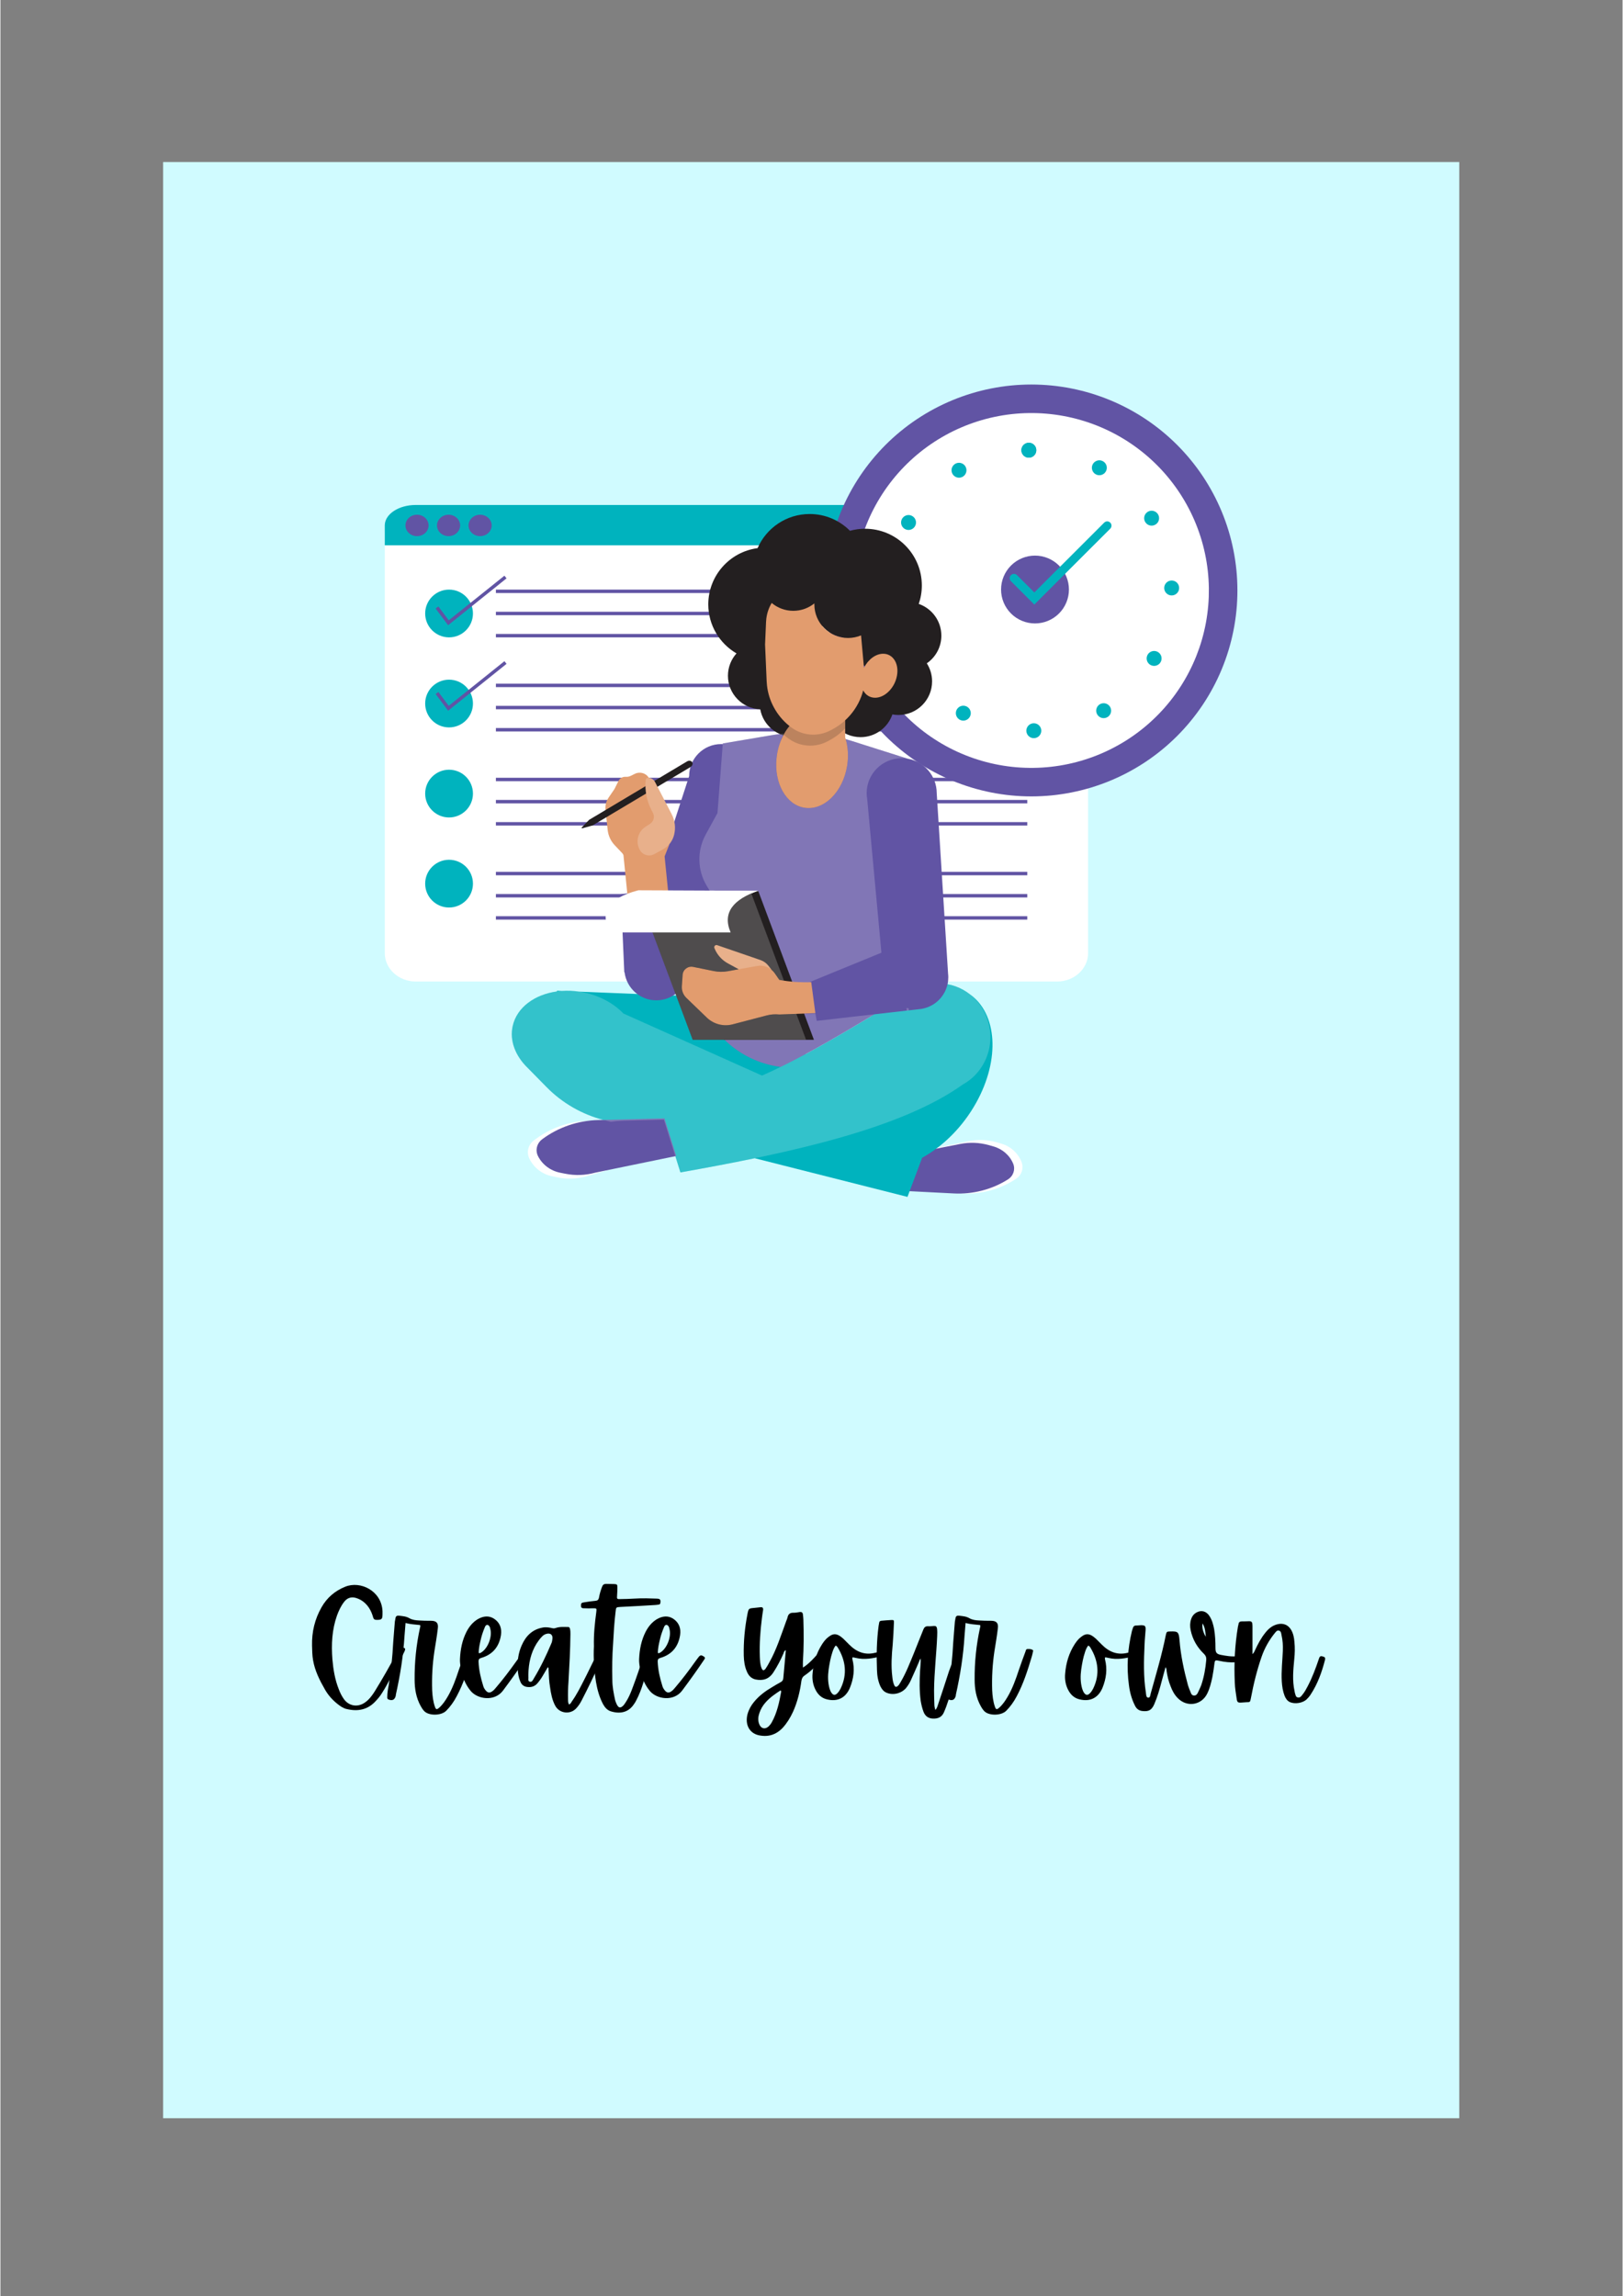 <svg xmlns="http://www.w3.org/2000/svg" xmlns:xlink="http://www.w3.org/1999/xlink" width="793" zoomAndPan="magnify" viewBox="0 0 594.96 842.25" height="1122" preserveAspectRatio="xMidYMid meet" version="1.0"><rect x="0" y="0" width="594.96" height="842.25" fill="#808080" stroke="none"/><defs><filter x="0%" y="0%" width="100%" height="100%" id="20a0d951b2"><feColorMatrix values="0 0 0 0 1 0 0 0 0 1 0 0 0 0 1 0 0 0 1 0" color-interpolation-filters="sRGB"/></filter><g/><clipPath id="0b2d74247a"><path d="M 59.668 59.426 L 535.066 59.426 L 535.066 776.988 L 59.668 776.988 Z M 59.668 59.426 " clip-rule="nonzero"/></clipPath><clipPath id="8eb9ad4cb3"><path d="M 140.836 185 L 399 185 L 399 361 L 140.836 361 Z M 140.836 185 " clip-rule="nonzero"/></clipPath><clipPath id="464c6bb0d7"><path d="M 187 360 L 364 360 L 364 439.031 L 187 439.031 Z M 187 360 " clip-rule="nonzero"/></clipPath><clipPath id="7c9b7013da"><path d="M 140.836 185 L 399 185 L 399 201 L 140.836 201 Z M 140.836 185 " clip-rule="nonzero"/></clipPath><clipPath id="213281d3d0"><path d="M 302 141.047 L 453.793 141.047 L 453.793 293 L 302 293 Z M 302 141.047 " clip-rule="nonzero"/></clipPath><mask id="d010c90da1"><g filter="url(#20a0d951b2)"><rect x="-59.496" width="713.952" fill="#000000" y="-84.225" height="1010.7" fill-opacity="0.2"/></g></mask><clipPath id="af7d627a0a"><path d="M 0.039 93 L 177 93 L 177 162.656 L 0.039 162.656 Z M 0.039 93 " clip-rule="nonzero"/></clipPath><clipPath id="d1935ef809"><rect x="0" width="177" y="0" height="163"/></clipPath></defs><g clip-path="url(#0b2d74247a)"><path fill="#d0fbff" d="M 59.668 59.426 L 535.238 59.426 L 535.238 777.059 L 59.668 777.059 Z M 59.668 59.426 " fill-opacity="1" fill-rule="nonzero"/></g><g clip-path="url(#8eb9ad4cb3)"><path fill="#ffffff" d="M 387.59 185.359 L 152.309 185.359 C 146.055 185.359 140.969 190.027 140.969 195.77 L 140.969 349.617 C 140.969 355.359 146.055 360.031 152.309 360.031 L 387.59 360.031 C 393.84 360.031 398.926 355.359 398.926 349.617 L 398.926 195.77 C 398.926 190.027 393.84 185.359 387.59 185.359 Z M 387.59 185.359 " fill-opacity="1" fill-rule="nonzero"/></g><path fill="#ffffff" d="M 294.094 360.285 C 292.867 360.254 291.645 360.195 290.438 360.086 C 291.645 360.195 292.867 360.266 294.094 360.285 Z M 294.094 360.285 " fill-opacity="1" fill-rule="nonzero"/><path fill="#ffffff" d="M 331.391 423.523 L 355.121 418.609 C 358.574 417.895 362.148 418.047 365.531 419.047 L 367.246 419.559 C 370.578 420.543 373.266 423.02 374.523 426.258 C 375.387 428.48 374.59 431.004 372.605 432.332 C 366.75 436.238 359.785 438.148 352.754 437.77 L 329.695 436.527 Z M 331.391 423.523 " fill-opacity="1" fill-rule="nonzero"/><path fill="#6154a4" d="M 328.32 424.273 L 352.051 419.617 C 355.504 418.941 359.078 419.082 362.461 420.035 L 364.176 420.516 C 367.508 421.453 370.195 423.797 371.453 426.863 C 372.316 428.973 371.52 431.363 369.535 432.617 C 363.68 436.32 356.715 438.129 349.684 437.77 L 326.625 436.594 Z M 328.32 424.273 " fill-opacity="1" fill-rule="nonzero"/><g clip-path="url(#464c6bb0d7)"><path fill="#00b3be" d="M 355.551 364.699 C 352.383 362.215 348.445 360.742 344.172 360.742 C 341.43 360.742 338.828 361.355 336.477 362.445 C 330.551 364.184 324.551 367.797 319.273 372.832 C 310.895 377.852 303.078 382.465 295.41 386.598 L 266.414 365.949 L 212.289 363.746 C 210.121 363.426 207.992 363.348 205.949 363.488 L 204.176 363.418 L 204.09 363.676 C 195.922 364.801 189.41 369.531 187.887 376.34 C 186.672 381.773 188.895 387.355 193.348 391.676 L 200.281 398.73 C 206.094 404.645 213.422 408.848 221.465 410.883 L 245.297 416.914 L 249.398 430.055 C 258.699 428.41 267.836 426.695 276.672 424.859 L 332.684 439.035 L 338.07 424.676 C 345.691 420.5 352.887 413.461 357.859 404.535 C 366.805 388.477 365.527 371.762 355.551 364.699 Z M 355.551 364.699 " fill-opacity="1" fill-rule="nonzero"/></g><path fill="#ffffff" d="M 239.586 424.367 L 215.02 431.449 C 211.441 432.48 207.668 432.609 204.031 431.828 L 202.184 431.43 C 198.598 430.66 195.574 428.273 193.988 424.969 C 192.902 422.699 193.535 419.977 195.52 418.426 C 201.363 413.84 208.535 411.273 215.965 411.105 L 240.32 410.555 Z M 239.586 424.367 " fill-opacity="1" fill-rule="nonzero"/><path fill="#6154a4" d="M 247.859 424.035 L 218.168 430.141 C 214.59 431.133 210.816 431.27 207.184 430.543 L 205.336 430.176 C 201.754 429.457 198.742 427.207 197.172 424.082 C 196.094 421.934 196.738 419.355 198.727 417.875 C 204.586 413.508 211.766 411.043 219.191 410.855 L 243.547 410.238 Z M 247.859 424.035 " fill-opacity="1" fill-rule="nonzero"/><g clip-path="url(#7c9b7013da)"><path fill="#00b3be" d="M 387.59 185.234 L 152.309 185.234 C 146.055 185.234 140.969 188.602 140.969 192.738 L 140.969 200.016 L 398.926 200.016 L 398.926 192.738 C 398.926 188.602 393.84 185.234 387.59 185.234 Z M 387.59 185.234 " fill-opacity="1" fill-rule="nonzero"/></g><path fill="#00b3be" d="M 164.543 216.277 C 159.711 216.277 155.781 220.203 155.781 225.035 C 155.781 229.863 159.711 233.793 164.543 233.793 C 169.379 233.793 173.309 229.863 173.309 225.035 C 173.309 220.203 169.379 216.277 164.543 216.277 Z M 164.543 216.277 " fill-opacity="1" fill-rule="nonzero"/><path fill="#00b3be" d="M 164.543 249.309 C 159.711 249.309 155.781 253.238 155.781 258.066 C 155.781 262.895 159.711 266.824 164.543 266.824 C 169.379 266.824 173.309 262.895 173.309 258.066 C 173.309 253.238 169.379 249.309 164.543 249.309 Z M 164.543 249.309 " fill-opacity="1" fill-rule="nonzero"/><path fill="#00b3be" d="M 164.543 282.34 C 159.711 282.34 155.781 286.27 155.781 291.098 C 155.781 295.93 159.711 299.855 164.543 299.855 C 169.379 299.855 173.309 295.93 173.309 291.098 C 173.309 286.27 169.379 282.34 164.543 282.34 Z M 164.543 282.34 " fill-opacity="1" fill-rule="nonzero"/><path fill="#00b3be" d="M 164.543 315.375 C 159.711 315.375 155.781 319.301 155.781 324.133 C 155.781 328.961 159.711 332.891 164.543 332.891 C 169.379 332.891 173.309 328.961 173.309 324.133 C 173.309 319.301 169.379 315.375 164.543 315.375 Z M 164.543 315.375 " fill-opacity="1" fill-rule="nonzero"/><path fill="#6154a4" d="M 152.793 188.805 C 150.453 188.805 148.551 190.57 148.551 192.738 C 148.551 194.906 150.453 196.668 152.793 196.668 C 155.133 196.668 157.035 194.906 157.035 192.738 C 157.035 190.57 155.133 188.805 152.793 188.805 Z M 152.793 188.805 " fill-opacity="1" fill-rule="nonzero"/><path fill="#6154a4" d="M 164.363 196.668 C 166.703 196.668 168.605 194.906 168.605 192.738 C 168.605 190.57 166.703 188.805 164.363 188.805 C 162.023 188.805 160.121 190.57 160.121 192.738 C 160.121 194.906 162.023 196.668 164.363 196.668 Z M 164.363 196.668 " fill-opacity="1" fill-rule="nonzero"/><path fill="#6154a4" d="M 175.934 196.668 C 178.273 196.668 180.18 194.906 180.18 192.738 C 180.18 190.57 178.273 188.805 175.934 188.805 C 173.594 188.805 171.691 190.57 171.691 192.738 C 171.691 194.906 173.594 196.668 175.934 196.668 Z M 175.934 196.668 " fill-opacity="1" fill-rule="nonzero"/><path fill="#6154a4" d="M 181.723 216.277 L 376.625 216.277 L 376.625 217.531 L 181.723 217.531 Z M 181.723 216.277 " fill-opacity="1" fill-rule="nonzero"/><path fill="#6154a4" d="M 181.723 224.406 L 376.625 224.406 L 376.625 225.66 L 181.723 225.66 Z M 181.723 224.406 " fill-opacity="1" fill-rule="nonzero"/><path fill="#6154a4" d="M 181.723 232.539 L 376.625 232.539 L 376.625 233.793 L 181.723 233.793 Z M 181.723 232.539 " fill-opacity="1" fill-rule="nonzero"/><path fill="#6154a4" d="M 181.723 250.789 L 376.625 250.789 L 376.625 252.043 L 181.723 252.043 Z M 181.723 250.789 " fill-opacity="1" fill-rule="nonzero"/><path fill="#6154a4" d="M 181.723 258.918 L 376.625 258.918 L 376.625 260.172 L 181.723 260.172 Z M 181.723 258.918 " fill-opacity="1" fill-rule="nonzero"/><path fill="#6154a4" d="M 181.723 267.051 L 376.625 267.051 L 376.625 268.305 L 181.723 268.305 Z M 181.723 267.051 " fill-opacity="1" fill-rule="nonzero"/><path fill="#6154a4" d="M 181.723 285.301 L 376.625 285.301 L 376.625 286.555 L 181.723 286.555 Z M 181.723 285.301 " fill-opacity="1" fill-rule="nonzero"/><path fill="#6154a4" d="M 181.723 293.43 L 376.625 293.43 L 376.625 294.688 L 181.723 294.688 Z M 181.723 293.43 " fill-opacity="1" fill-rule="nonzero"/><path fill="#6154a4" d="M 181.723 301.562 L 376.625 301.562 L 376.625 302.816 L 181.723 302.816 Z M 181.723 301.562 " fill-opacity="1" fill-rule="nonzero"/><path fill="#6154a4" d="M 181.723 319.812 L 376.625 319.812 L 376.625 321.066 L 181.723 321.066 Z M 181.723 319.812 " fill-opacity="1" fill-rule="nonzero"/><path fill="#6154a4" d="M 181.723 327.945 L 376.625 327.945 L 376.625 329.199 L 181.723 329.199 Z M 181.723 327.945 " fill-opacity="1" fill-rule="nonzero"/><path fill="#6154a4" d="M 181.723 336.074 L 376.625 336.074 L 376.625 337.328 L 181.723 337.328 Z M 181.723 336.074 " fill-opacity="1" fill-rule="nonzero"/><path fill="#6154a4" d="M 185.633 212.148 L 184.848 211.172 L 164.426 227.543 L 160.625 222.461 L 159.621 223.215 L 164.199 229.336 Z M 185.633 212.148 " fill-opacity="1" fill-rule="nonzero"/><path fill="#6154a4" d="M 184.848 242.535 L 164.426 258.91 L 160.625 253.828 L 159.621 254.578 L 164.199 260.699 L 185.633 243.512 Z M 184.848 242.535 " fill-opacity="1" fill-rule="nonzero"/><g clip-path="url(#213281d3d0)"><path fill="#6154a4" d="M 453.695 216.59 C 453.695 217.828 453.664 219.062 453.602 220.297 C 453.543 221.531 453.453 222.766 453.332 223.996 C 453.211 225.227 453.059 226.453 452.875 227.676 C 452.695 228.898 452.484 230.113 452.242 231.328 C 452 232.539 451.73 233.746 451.43 234.945 C 451.129 236.145 450.797 237.336 450.441 238.52 C 450.082 239.703 449.691 240.875 449.277 242.039 C 448.859 243.203 448.414 244.355 447.941 245.5 C 447.469 246.641 446.965 247.77 446.438 248.887 C 445.91 250.008 445.352 251.109 444.77 252.199 C 444.188 253.289 443.578 254.367 442.941 255.426 C 442.305 256.488 441.645 257.531 440.957 258.559 C 440.27 259.586 439.555 260.598 438.82 261.59 C 438.082 262.582 437.32 263.559 436.535 264.512 C 435.75 265.469 434.945 266.406 434.113 267.32 C 433.281 268.238 432.43 269.133 431.555 270.008 C 430.68 270.879 429.785 271.734 428.867 272.562 C 427.953 273.395 427.016 274.199 426.059 274.984 C 425.102 275.77 424.129 276.531 423.133 277.266 C 422.141 278.004 421.129 278.715 420.102 279.402 C 419.074 280.086 418.027 280.75 416.965 281.383 C 415.906 282.02 414.828 282.629 413.738 283.211 C 412.648 283.793 411.543 284.352 410.426 284.879 C 409.305 285.406 408.176 285.91 407.031 286.383 C 405.891 286.855 404.734 287.301 403.57 287.715 C 402.406 288.133 401.23 288.52 400.047 288.879 C 398.863 289.238 397.672 289.566 396.473 289.867 C 395.273 290.168 394.066 290.438 392.852 290.68 C 391.641 290.922 390.422 291.133 389.199 291.312 C 387.973 291.496 386.746 291.648 385.516 291.77 C 384.285 291.891 383.051 291.98 381.816 292.039 C 380.578 292.102 379.344 292.133 378.105 292.133 C 376.871 292.133 375.633 292.102 374.398 292.039 C 373.164 291.98 371.93 291.891 370.699 291.77 C 369.465 291.648 368.238 291.496 367.016 291.312 C 365.793 291.133 364.574 290.922 363.359 290.68 C 362.148 290.438 360.941 290.168 359.742 289.867 C 358.539 289.566 357.348 289.238 356.164 288.879 C 354.98 288.52 353.805 288.133 352.641 287.715 C 351.477 287.301 350.324 286.855 349.18 286.383 C 348.039 285.91 346.906 285.406 345.789 284.879 C 344.672 284.352 343.566 283.793 342.477 283.211 C 341.383 282.629 340.309 282.02 339.246 281.383 C 338.188 280.75 337.141 280.086 336.113 279.402 C 335.082 278.715 334.074 278.004 333.078 277.266 C 332.086 276.531 331.109 275.77 330.152 274.984 C 329.199 274.199 328.262 273.395 327.344 272.562 C 326.43 271.734 325.531 270.879 324.656 270.008 C 323.785 269.133 322.93 268.238 322.102 267.32 C 321.27 266.406 320.461 265.469 319.676 264.512 C 318.891 263.559 318.129 262.582 317.395 261.59 C 316.656 260.598 315.945 259.586 315.258 258.559 C 314.57 257.531 313.91 256.488 313.273 255.426 C 312.637 254.367 312.027 253.289 311.445 252.199 C 310.859 251.109 310.305 250.008 309.777 248.887 C 309.246 247.77 308.746 246.641 308.273 245.5 C 307.801 244.355 307.355 243.203 306.938 242.039 C 306.52 240.875 306.133 239.703 305.773 238.52 C 305.414 237.336 305.086 236.145 304.785 234.945 C 304.484 233.746 304.211 232.539 303.973 231.328 C 303.73 230.113 303.52 228.898 303.336 227.676 C 303.156 226.453 303.004 225.227 302.883 223.996 C 302.762 222.766 302.672 221.531 302.609 220.297 C 302.551 219.062 302.52 217.828 302.52 216.59 C 302.52 215.355 302.551 214.117 302.609 212.883 C 302.672 211.648 302.762 210.414 302.883 209.184 C 303.004 207.957 303.156 206.73 303.336 205.504 C 303.52 204.281 303.73 203.066 303.973 201.852 C 304.211 200.641 304.484 199.434 304.785 198.234 C 305.086 197.035 305.414 195.844 305.773 194.66 C 306.133 193.477 306.52 192.305 306.938 191.141 C 307.355 189.977 307.801 188.824 308.273 187.68 C 308.746 186.539 309.246 185.41 309.777 184.293 C 310.305 183.176 310.859 182.07 311.445 180.98 C 312.027 179.891 312.637 178.812 313.273 177.754 C 313.91 176.691 314.57 175.648 315.258 174.621 C 315.945 173.594 316.656 172.582 317.395 171.59 C 318.129 170.598 318.891 169.621 319.676 168.668 C 320.461 167.711 321.27 166.773 322.102 165.859 C 322.93 164.941 323.785 164.047 324.656 163.172 C 325.531 162.301 326.43 161.445 327.344 160.617 C 328.262 159.785 329.199 158.98 330.152 158.195 C 331.109 157.41 332.086 156.652 333.078 155.914 C 334.074 155.176 335.082 154.465 336.113 153.777 C 337.141 153.094 338.188 152.43 339.246 151.797 C 340.309 151.16 341.383 150.551 342.477 149.969 C 343.566 149.387 344.672 148.828 345.789 148.301 C 346.906 147.773 348.039 147.27 349.18 146.797 C 350.324 146.324 351.477 145.879 352.641 145.465 C 353.805 145.047 354.98 144.66 356.164 144.301 C 357.348 143.941 358.539 143.613 359.742 143.312 C 360.941 143.012 362.148 142.742 363.359 142.5 C 364.574 142.258 365.793 142.047 367.016 141.867 C 368.238 141.684 369.465 141.531 370.699 141.41 C 371.93 141.289 373.164 141.199 374.398 141.141 C 375.633 141.078 376.871 141.047 378.105 141.047 C 379.344 141.047 380.578 141.078 381.816 141.141 C 383.051 141.199 384.285 141.289 385.516 141.41 C 386.746 141.531 387.973 141.684 389.199 141.867 C 390.422 142.047 391.641 142.258 392.852 142.5 C 394.066 142.742 395.273 143.012 396.473 143.312 C 397.672 143.613 398.863 143.941 400.047 144.301 C 401.23 144.66 402.406 145.047 403.57 145.465 C 404.734 145.879 405.891 146.324 407.031 146.797 C 408.176 147.27 409.305 147.773 410.426 148.301 C 411.543 148.828 412.648 149.387 413.738 149.969 C 414.828 150.551 415.906 151.16 416.965 151.797 C 418.027 152.43 419.074 153.094 420.102 153.777 C 421.129 154.465 422.141 155.176 423.133 155.914 C 424.129 156.652 425.102 157.41 426.059 158.195 C 427.016 158.98 427.953 159.785 428.867 160.617 C 429.785 161.445 430.68 162.301 431.555 163.172 C 432.43 164.047 433.281 164.941 434.113 165.859 C 434.945 166.773 435.75 167.711 436.535 168.668 C 437.32 169.621 438.082 170.598 438.82 171.59 C 439.555 172.582 440.27 173.594 440.957 174.621 C 441.645 175.648 442.305 176.691 442.941 177.754 C 443.578 178.812 444.188 179.891 444.77 180.98 C 445.352 182.07 445.91 183.176 446.438 184.293 C 446.965 185.41 447.469 186.539 447.941 187.68 C 448.414 188.824 448.859 189.977 449.277 191.141 C 449.691 192.305 450.082 193.477 450.441 194.66 C 450.797 195.844 451.129 197.035 451.43 198.234 C 451.73 199.434 452 200.641 452.242 201.852 C 452.484 203.066 452.695 204.281 452.875 205.504 C 453.059 206.73 453.211 207.957 453.332 209.184 C 453.453 210.414 453.543 211.648 453.602 212.883 C 453.664 214.117 453.695 215.355 453.695 216.59 Z M 453.695 216.59 " fill-opacity="1" fill-rule="nonzero"/></g><path fill="#ffffff" d="M 442.387 206.164 C 442.559 207.219 442.703 208.273 442.82 209.332 C 442.941 210.391 443.031 211.449 443.098 212.512 C 443.164 213.574 443.207 214.641 443.223 215.703 C 443.234 216.77 443.223 217.836 443.188 218.898 C 443.148 219.965 443.086 221.027 442.996 222.086 C 442.902 223.148 442.789 224.207 442.645 225.262 C 442.504 226.316 442.336 227.371 442.145 228.418 C 441.949 229.465 441.73 230.508 441.484 231.543 C 441.238 232.578 440.969 233.609 440.676 234.633 C 440.379 235.656 440.059 236.672 439.715 237.68 C 439.367 238.688 438.996 239.688 438.605 240.676 C 438.211 241.664 437.789 242.645 437.348 243.613 C 436.906 244.582 436.441 245.539 435.949 246.484 C 435.461 247.43 434.949 248.363 434.414 249.285 C 433.879 250.207 433.32 251.113 432.738 252.008 C 432.16 252.902 431.559 253.781 430.934 254.645 C 430.312 255.508 429.668 256.355 429.004 257.188 C 428.34 258.02 427.652 258.836 426.949 259.637 C 426.242 260.434 425.52 261.215 424.777 261.98 C 424.031 262.742 423.27 263.488 422.492 264.211 C 421.711 264.938 420.914 265.645 420.098 266.332 C 419.285 267.02 418.453 267.684 417.605 268.332 C 416.758 268.977 415.898 269.602 415.02 270.207 C 414.141 270.809 413.25 271.391 412.344 271.953 C 411.434 272.512 410.516 273.051 409.582 273.562 C 408.648 274.078 407.703 274.57 406.746 275.039 C 405.789 275.508 404.824 275.953 403.844 276.371 C 402.863 276.793 401.875 277.191 400.879 277.562 C 399.879 277.934 398.871 278.281 397.855 278.605 C 396.84 278.93 395.816 279.227 394.789 279.5 C 393.758 279.773 392.723 280.02 391.68 280.242 C 390.637 280.465 389.59 280.66 388.539 280.832 C 387.484 281 386.43 281.145 385.371 281.266 C 384.312 281.383 383.25 281.477 382.188 281.543 C 381.121 281.609 380.059 281.652 378.992 281.664 C 377.926 281.68 376.863 281.668 375.797 281.629 C 374.73 281.594 373.668 281.527 372.605 281.438 C 371.543 281.348 370.484 281.234 369.43 281.09 C 368.371 280.949 367.32 280.781 366.273 280.586 C 365.223 280.395 364.184 280.176 363.145 279.93 C 362.105 279.684 361.078 279.414 360.051 279.121 C 359.027 278.824 358.012 278.504 357.004 278.16 C 355.996 277.812 354.996 277.445 354.008 277.051 C 353.016 276.656 352.035 276.238 351.066 275.797 C 350.098 275.352 349.141 274.887 348.191 274.398 C 347.246 273.91 346.312 273.398 345.391 272.863 C 344.469 272.328 343.562 271.77 342.668 271.191 C 341.773 270.609 340.895 270.008 340.031 269.387 C 339.164 268.762 338.316 268.121 337.484 267.457 C 336.648 266.789 335.836 266.105 335.035 265.402 C 334.234 264.699 333.453 263.973 332.691 263.23 C 331.926 262.488 331.18 261.727 330.453 260.949 C 329.727 260.168 329.023 259.371 328.336 258.559 C 327.648 257.742 326.98 256.914 326.332 256.066 C 325.688 255.219 325.062 254.355 324.457 253.48 C 323.855 252.602 323.273 251.711 322.711 250.805 C 322.152 249.898 321.613 248.98 321.098 248.047 C 320.582 247.113 320.09 246.172 319.621 245.215 C 319.152 244.258 318.707 243.289 318.289 242.312 C 317.867 241.332 317.469 240.344 317.098 239.348 C 316.723 238.348 316.375 237.344 316.055 236.328 C 315.73 235.312 315.434 234.289 315.16 233.262 C 314.887 232.23 314.637 231.195 314.418 230.152 C 314.195 229.113 313.996 228.066 313.828 227.016 C 313.656 225.965 313.512 224.906 313.391 223.848 C 313.273 222.793 313.18 221.73 313.113 220.668 C 313.047 219.605 313.008 218.539 312.992 217.477 C 312.977 216.41 312.988 215.344 313.027 214.281 C 313.066 213.215 313.129 212.152 313.219 211.094 C 313.309 210.031 313.426 208.973 313.566 207.918 C 313.707 206.863 313.875 205.809 314.07 204.762 C 314.266 203.715 314.484 202.672 314.727 201.637 C 314.973 200.602 315.242 199.57 315.539 198.547 C 315.836 197.523 316.156 196.508 316.5 195.5 C 316.844 194.492 317.215 193.496 317.609 192.504 C 318.004 191.516 318.422 190.535 318.863 189.566 C 319.309 188.598 319.773 187.641 320.262 186.695 C 320.754 185.75 321.266 184.816 321.801 183.895 C 322.336 182.973 322.895 182.066 323.473 181.172 C 324.055 180.277 324.656 179.398 325.277 178.535 C 325.902 177.672 326.547 176.824 327.211 175.992 C 327.875 175.16 328.559 174.344 329.266 173.543 C 329.969 172.746 330.695 171.965 331.438 171.199 C 332.18 170.438 332.941 169.691 333.723 168.969 C 334.5 168.242 335.301 167.535 336.113 166.848 C 336.93 166.16 337.758 165.496 338.605 164.848 C 339.453 164.203 340.316 163.578 341.195 162.973 C 342.074 162.371 342.965 161.789 343.871 161.227 C 344.777 160.668 345.699 160.133 346.629 159.617 C 347.562 159.102 348.508 158.609 349.465 158.141 C 350.422 157.672 351.391 157.227 352.371 156.809 C 353.348 156.387 354.336 155.988 355.336 155.617 C 356.336 155.246 357.34 154.898 358.355 154.574 C 359.371 154.25 360.395 153.953 361.426 153.68 C 362.457 153.406 363.492 153.16 364.535 152.938 C 365.578 152.715 366.625 152.52 367.676 152.348 C 368.727 152.18 369.785 152.035 370.844 151.914 C 371.902 151.797 372.965 151.703 374.027 151.637 C 375.09 151.57 376.156 151.531 377.219 151.516 C 378.285 151.5 379.352 151.512 380.418 151.551 C 381.48 151.586 382.547 151.652 383.605 151.742 C 384.668 151.832 385.727 151.949 386.785 152.09 C 387.84 152.23 388.895 152.398 389.941 152.594 C 390.988 152.785 392.031 153.004 393.07 153.25 C 394.105 153.496 395.137 153.766 396.16 154.059 C 397.184 154.355 398.199 154.676 399.207 155.02 C 400.219 155.367 401.215 155.734 402.207 156.129 C 403.195 156.523 404.176 156.941 405.145 157.383 C 406.117 157.828 407.074 158.293 408.02 158.781 C 408.965 159.27 409.902 159.781 410.82 160.316 C 411.742 160.852 412.652 161.41 413.547 161.988 C 414.441 162.57 415.32 163.172 416.184 163.793 C 417.047 164.418 417.898 165.059 418.73 165.723 C 419.562 166.391 420.379 167.074 421.18 167.777 C 421.977 168.48 422.758 169.207 423.523 169.949 C 424.285 170.691 425.031 171.453 425.758 172.23 C 426.484 173.012 427.191 173.809 427.879 174.621 C 428.566 175.438 429.234 176.266 429.879 177.113 C 430.527 177.961 431.152 178.824 431.754 179.699 C 432.359 180.578 432.941 181.469 433.5 182.375 C 434.062 183.281 434.598 184.199 435.113 185.133 C 435.629 186.066 436.121 187.012 436.59 187.965 C 437.059 188.922 437.504 189.891 437.926 190.867 C 438.348 191.848 438.742 192.836 439.117 193.832 C 439.488 194.832 439.836 195.836 440.16 196.852 C 440.484 197.867 440.781 198.891 441.055 199.918 C 441.328 200.949 441.574 201.984 441.797 203.027 C 442.02 204.066 442.215 205.113 442.387 206.164 Z M 442.387 206.164 " fill-opacity="1" fill-rule="nonzero"/><path fill="#00b3be" d="M 379.934 165.145 C 379.934 165.508 379.863 165.859 379.727 166.191 C 379.586 166.527 379.387 166.824 379.133 167.082 C 378.875 167.34 378.578 167.535 378.242 167.676 C 377.906 167.816 377.555 167.883 377.191 167.883 C 376.828 167.883 376.48 167.816 376.145 167.676 C 375.809 167.535 375.512 167.34 375.254 167.082 C 374.996 166.824 374.801 166.527 374.66 166.191 C 374.52 165.859 374.453 165.508 374.453 165.145 C 374.453 164.781 374.52 164.434 374.66 164.098 C 374.801 163.762 374.996 163.465 375.254 163.207 C 375.512 162.949 375.809 162.754 376.145 162.613 C 376.48 162.477 376.828 162.406 377.191 162.406 C 377.555 162.406 377.906 162.477 378.242 162.613 C 378.578 162.754 378.875 162.949 379.133 163.207 C 379.387 163.465 379.586 163.762 379.727 164.098 C 379.863 164.434 379.934 164.781 379.934 165.145 Z M 379.934 165.145 " fill-opacity="1" fill-rule="nonzero"/><path fill="#00b3be" d="M 379.934 165.145 C 379.934 165.508 379.863 165.859 379.727 166.191 C 379.586 166.527 379.387 166.824 379.133 167.082 C 378.875 167.34 378.578 167.535 378.242 167.676 C 377.906 167.816 377.555 167.883 377.191 167.883 C 376.828 167.883 376.48 167.816 376.145 167.676 C 375.809 167.535 375.512 167.34 375.254 167.082 C 374.996 166.824 374.801 166.527 374.66 166.191 C 374.52 165.859 374.453 165.508 374.453 165.145 C 374.453 164.781 374.52 164.434 374.66 164.098 C 374.801 163.762 374.996 163.465 375.254 163.207 C 375.512 162.949 375.809 162.754 376.145 162.613 C 376.48 162.477 376.828 162.406 377.191 162.406 C 377.555 162.406 377.906 162.477 378.242 162.613 C 378.578 162.754 378.875 162.949 379.133 163.207 C 379.387 163.465 379.586 163.762 379.727 164.098 C 379.863 164.434 379.934 164.781 379.934 165.145 Z M 379.934 165.145 " fill-opacity="1" fill-rule="nonzero"/><path fill="#00b3be" d="M 354.32 172.492 C 354.32 172.855 354.25 173.207 354.109 173.543 C 353.973 173.879 353.773 174.176 353.516 174.43 C 353.258 174.688 352.961 174.887 352.625 175.023 C 352.289 175.164 351.941 175.234 351.578 175.234 C 351.215 175.234 350.863 175.164 350.527 175.023 C 350.191 174.887 349.895 174.688 349.641 174.43 C 349.383 174.176 349.184 173.879 349.047 173.543 C 348.906 173.207 348.836 172.855 348.836 172.492 C 348.836 172.129 348.906 171.781 349.047 171.445 C 349.184 171.109 349.383 170.812 349.641 170.555 C 349.895 170.301 350.191 170.102 350.527 169.961 C 350.863 169.824 351.215 169.754 351.578 169.754 C 351.941 169.754 352.289 169.824 352.625 169.961 C 352.961 170.102 353.258 170.301 353.516 170.555 C 353.773 170.812 353.973 171.109 354.109 171.445 C 354.25 171.781 354.32 172.129 354.32 172.492 Z M 354.32 172.492 " fill-opacity="1" fill-rule="nonzero"/><path fill="#00b3be" d="M 335.812 191.66 C 335.812 192.023 335.742 192.371 335.602 192.707 C 335.465 193.043 335.266 193.34 335.008 193.594 C 334.75 193.852 334.453 194.051 334.117 194.188 C 333.781 194.328 333.434 194.398 333.07 194.398 C 332.707 194.398 332.355 194.328 332.02 194.188 C 331.684 194.051 331.387 193.852 331.133 193.594 C 330.875 193.34 330.676 193.043 330.539 192.707 C 330.398 192.371 330.328 192.023 330.328 191.66 C 330.328 191.297 330.398 190.945 330.539 190.609 C 330.676 190.273 330.875 189.977 331.133 189.723 C 331.387 189.465 331.684 189.266 332.02 189.129 C 332.355 188.988 332.707 188.918 333.07 188.918 C 333.434 188.918 333.781 188.988 334.117 189.129 C 334.453 189.266 334.75 189.465 335.008 189.723 C 335.266 189.977 335.465 190.273 335.602 190.609 C 335.742 190.945 335.812 191.297 335.812 191.66 Z M 335.812 191.66 " fill-opacity="1" fill-rule="nonzero"/><path fill="#00b3be" d="M 329.371 217.504 C 329.371 217.867 329.301 218.215 329.164 218.551 C 329.023 218.887 328.824 219.184 328.57 219.441 C 328.312 219.695 328.016 219.895 327.68 220.035 C 327.344 220.172 326.992 220.242 326.629 220.242 C 326.266 220.242 325.918 220.172 325.582 220.035 C 325.246 219.895 324.949 219.695 324.691 219.441 C 324.434 219.184 324.238 218.887 324.098 218.551 C 323.957 218.215 323.891 217.867 323.891 217.504 C 323.891 217.141 323.957 216.789 324.098 216.453 C 324.238 216.117 324.434 215.824 324.691 215.566 C 324.949 215.309 325.246 215.109 325.582 214.973 C 325.918 214.832 326.266 214.762 326.629 214.762 C 326.992 214.762 327.344 214.832 327.68 214.973 C 328.016 215.109 328.312 215.309 328.57 215.566 C 328.824 215.824 329.023 216.117 329.164 216.453 C 329.301 216.789 329.371 217.141 329.371 217.504 Z M 329.371 217.504 " fill-opacity="1" fill-rule="nonzero"/><path fill="#00b3be" d="M 336.727 243.105 C 336.727 243.469 336.656 243.816 336.516 244.152 C 336.379 244.488 336.18 244.785 335.922 245.039 C 335.664 245.297 335.367 245.496 335.031 245.633 C 334.695 245.773 334.348 245.844 333.984 245.844 C 333.621 245.844 333.27 245.773 332.934 245.633 C 332.598 245.496 332.301 245.297 332.047 245.039 C 331.789 244.785 331.59 244.488 331.449 244.152 C 331.312 243.816 331.242 243.469 331.242 243.105 C 331.242 242.742 331.312 242.391 331.449 242.055 C 331.59 241.719 331.789 241.422 332.047 241.168 C 332.301 240.91 332.598 240.711 332.934 240.574 C 333.27 240.434 333.621 240.363 333.984 240.363 C 334.348 240.363 334.695 240.434 335.031 240.574 C 335.367 240.711 335.664 240.91 335.922 241.168 C 336.18 241.422 336.379 241.719 336.516 242.055 C 336.656 242.391 336.727 242.742 336.727 243.105 Z M 336.727 243.105 " fill-opacity="1" fill-rule="nonzero"/><path fill="#00b3be" d="M 355.902 261.598 C 355.902 261.961 355.832 262.312 355.691 262.648 C 355.555 262.984 355.355 263.281 355.098 263.535 C 354.84 263.793 354.543 263.992 354.207 264.129 C 353.875 264.27 353.523 264.34 353.16 264.34 C 352.797 264.34 352.445 264.27 352.109 264.129 C 351.773 263.992 351.48 263.793 351.223 263.535 C 350.965 263.281 350.766 262.984 350.629 262.648 C 350.488 262.312 350.418 261.961 350.418 261.598 C 350.418 261.234 350.488 260.887 350.629 260.551 C 350.766 260.215 350.965 259.918 351.223 259.664 C 351.48 259.406 351.773 259.207 352.109 259.07 C 352.445 258.93 352.797 258.859 353.16 258.859 C 353.523 258.859 353.875 258.93 354.207 259.07 C 354.543 259.207 354.84 259.406 355.098 259.664 C 355.355 259.918 355.555 260.215 355.691 260.551 C 355.832 260.887 355.902 261.234 355.902 261.598 Z M 355.902 261.598 " fill-opacity="1" fill-rule="nonzero"/><path fill="#00b3be" d="M 381.762 268.035 C 381.762 268.398 381.691 268.746 381.555 269.082 C 381.414 269.418 381.215 269.715 380.961 269.973 C 380.703 270.23 380.406 270.426 380.07 270.566 C 379.734 270.707 379.383 270.773 379.02 270.773 C 378.656 270.773 378.309 270.707 377.973 270.566 C 377.637 270.426 377.34 270.23 377.082 269.973 C 376.824 269.715 376.629 269.418 376.488 269.082 C 376.348 268.746 376.281 268.398 376.281 268.035 C 376.281 267.672 376.348 267.324 376.488 266.988 C 376.629 266.652 376.824 266.355 377.082 266.098 C 377.34 265.84 377.637 265.645 377.973 265.504 C 378.309 265.367 378.656 265.297 379.02 265.297 C 379.383 265.297 379.734 265.367 380.07 265.504 C 380.406 265.645 380.703 265.84 380.961 266.098 C 381.215 266.355 381.414 266.652 381.555 266.988 C 381.691 267.324 381.762 267.672 381.762 268.035 Z M 381.762 268.035 " fill-opacity="1" fill-rule="nonzero"/><path fill="#00b3be" d="M 407.379 260.688 C 407.379 261.051 407.309 261.398 407.168 261.734 C 407.031 262.07 406.832 262.367 406.574 262.625 C 406.316 262.879 406.02 263.078 405.684 263.219 C 405.348 263.355 405 263.426 404.637 263.426 C 404.273 263.426 403.922 263.355 403.586 263.219 C 403.25 263.078 402.953 262.879 402.699 262.625 C 402.441 262.367 402.242 262.07 402.105 261.734 C 401.965 261.398 401.895 261.051 401.895 260.688 C 401.895 260.324 401.965 259.973 402.105 259.637 C 402.242 259.301 402.441 259.008 402.699 258.75 C 402.953 258.492 403.25 258.293 403.586 258.156 C 403.922 258.016 404.273 257.945 404.637 257.945 C 405 257.945 405.348 258.016 405.684 258.156 C 406.02 258.293 406.316 258.492 406.574 258.75 C 406.832 259.008 407.031 259.301 407.168 259.637 C 407.309 259.973 407.379 260.324 407.379 260.688 Z M 407.379 260.688 " fill-opacity="1" fill-rule="nonzero"/><path fill="#00b3be" d="M 425.883 241.523 C 425.883 241.887 425.816 242.234 425.676 242.57 C 425.535 242.906 425.34 243.203 425.082 243.457 C 424.824 243.715 424.527 243.914 424.191 244.051 C 423.855 244.191 423.508 244.262 423.145 244.262 C 422.781 244.262 422.43 244.191 422.094 244.051 C 421.758 243.914 421.461 243.715 421.203 243.457 C 420.949 243.203 420.75 242.906 420.609 242.57 C 420.473 242.234 420.402 241.887 420.402 241.523 C 420.402 241.16 420.473 240.809 420.609 240.473 C 420.75 240.137 420.949 239.84 421.203 239.586 C 421.461 239.328 421.758 239.129 422.094 238.992 C 422.43 238.852 422.781 238.781 423.145 238.781 C 423.508 238.781 423.855 238.852 424.191 238.992 C 424.527 239.129 424.824 239.328 425.082 239.586 C 425.34 239.84 425.535 240.137 425.676 240.473 C 425.816 240.809 425.883 241.16 425.883 241.523 Z M 425.883 241.523 " fill-opacity="1" fill-rule="nonzero"/><path fill="#00b3be" d="M 432.324 215.676 C 432.324 216.039 432.254 216.391 432.117 216.727 C 431.977 217.062 431.777 217.355 431.52 217.613 C 431.266 217.871 430.969 218.07 430.633 218.207 C 430.297 218.348 429.945 218.418 429.582 218.418 C 429.219 218.418 428.871 218.348 428.535 218.207 C 428.199 218.07 427.902 217.871 427.645 217.613 C 427.387 217.355 427.191 217.062 427.051 216.727 C 426.91 216.391 426.844 216.039 426.844 215.676 C 426.844 215.312 426.91 214.965 427.051 214.629 C 427.191 214.293 427.387 213.996 427.645 213.738 C 427.902 213.484 428.199 213.285 428.535 213.145 C 428.871 213.008 429.219 212.938 429.582 212.938 C 429.945 212.938 430.297 213.008 430.633 213.145 C 430.969 213.285 431.266 213.484 431.52 213.738 C 431.777 213.996 431.977 214.293 432.117 214.629 C 432.254 214.965 432.324 215.312 432.324 215.676 Z M 432.324 215.676 " fill-opacity="1" fill-rule="nonzero"/><path fill="#00b3be" d="M 424.969 190.078 C 424.969 190.441 424.902 190.789 424.762 191.125 C 424.621 191.461 424.426 191.758 424.168 192.012 C 423.91 192.27 423.613 192.469 423.277 192.605 C 422.941 192.746 422.594 192.816 422.23 192.816 C 421.867 192.816 421.516 192.746 421.18 192.605 C 420.844 192.469 420.547 192.27 420.293 192.012 C 420.035 191.758 419.836 191.461 419.695 191.125 C 419.559 190.789 419.488 190.441 419.488 190.078 C 419.488 189.715 419.559 189.363 419.695 189.027 C 419.836 188.691 420.035 188.395 420.293 188.141 C 420.547 187.883 420.844 187.684 421.18 187.547 C 421.516 187.406 421.867 187.336 422.23 187.336 C 422.594 187.336 422.941 187.406 423.277 187.547 C 423.613 187.684 423.91 187.883 424.168 188.141 C 424.426 188.395 424.621 188.691 424.762 189.027 C 424.902 189.363 424.969 189.715 424.969 190.078 Z M 424.969 190.078 " fill-opacity="1" fill-rule="nonzero"/><path fill="#00b3be" d="M 405.797 171.582 C 405.797 171.945 405.727 172.293 405.586 172.629 C 405.449 172.965 405.25 173.262 404.992 173.52 C 404.734 173.773 404.438 173.973 404.102 174.113 C 403.766 174.25 403.418 174.32 403.055 174.32 C 402.691 174.32 402.34 174.25 402.004 174.113 C 401.668 173.973 401.371 173.773 401.117 173.52 C 400.859 173.262 400.66 172.965 400.523 172.629 C 400.383 172.293 400.312 171.945 400.312 171.582 C 400.312 171.219 400.383 170.867 400.523 170.531 C 400.66 170.195 400.859 169.898 401.117 169.645 C 401.371 169.387 401.668 169.188 402.004 169.051 C 402.34 168.91 402.691 168.84 403.055 168.84 C 403.418 168.84 403.766 168.91 404.102 169.051 C 404.438 169.188 404.734 169.387 404.992 169.645 C 405.25 169.898 405.449 170.195 405.586 170.531 C 405.727 170.867 405.797 171.219 405.797 171.582 Z M 405.797 171.582 " fill-opacity="1" fill-rule="nonzero"/><path fill="#6154a4" d="M 391.898 216.242 C 391.898 217.059 391.82 217.871 391.66 218.672 C 391.5 219.473 391.262 220.25 390.949 221.004 C 390.637 221.758 390.254 222.477 389.801 223.152 C 389.348 223.832 388.832 224.461 388.254 225.039 C 387.676 225.617 387.047 226.133 386.367 226.586 C 385.688 227.039 384.969 227.422 384.215 227.734 C 383.461 228.047 382.684 228.285 381.879 228.441 C 381.078 228.602 380.27 228.684 379.453 228.684 C 378.637 228.684 377.824 228.602 377.023 228.441 C 376.223 228.285 375.445 228.047 374.688 227.734 C 373.934 227.422 373.219 227.039 372.539 226.586 C 371.859 226.133 371.23 225.617 370.652 225.039 C 370.074 224.461 369.559 223.832 369.105 223.152 C 368.648 222.477 368.266 221.758 367.953 221.004 C 367.641 220.25 367.406 219.473 367.246 218.672 C 367.086 217.871 367.008 217.059 367.008 216.242 C 367.008 215.426 367.086 214.617 367.246 213.816 C 367.406 213.016 367.641 212.238 367.953 211.484 C 368.266 210.73 368.648 210.012 369.105 209.332 C 369.559 208.652 370.074 208.027 370.652 207.449 C 371.23 206.871 371.859 206.355 372.539 205.902 C 373.219 205.449 373.934 205.062 374.688 204.75 C 375.445 204.438 376.223 204.203 377.023 204.043 C 377.824 203.883 378.637 203.805 379.453 203.805 C 380.27 203.805 381.078 203.883 381.879 204.043 C 382.684 204.203 383.461 204.438 384.215 204.75 C 384.969 205.062 385.688 205.449 386.367 205.902 C 387.047 206.355 387.676 206.871 388.254 207.449 C 388.832 208.027 389.348 208.652 389.801 209.332 C 390.254 210.012 390.637 210.73 390.949 211.484 C 391.262 212.238 391.5 213.016 391.66 213.816 C 391.82 214.617 391.898 215.426 391.898 216.242 Z M 391.898 216.242 " fill-opacity="1" fill-rule="nonzero"/><path fill="#00b3be" d="M 379.207 221.758 L 370.637 213.191 C 370.023 212.578 370.023 211.586 370.637 210.973 C 371.25 210.359 372.242 210.359 372.855 210.973 L 379.207 217.32 L 404.836 191.707 C 405.449 191.094 406.441 191.094 407.055 191.707 C 407.668 192.32 407.668 193.312 407.055 193.926 Z M 379.207 221.758 " fill-opacity="1" fill-rule="nonzero"/><path fill="#e29c6e" d="M 309.836 264.215 L 309.836 267.172 C 309.523 267.504 309.195 267.832 308.855 268.145 C 307.387 269.516 305.719 270.699 303.891 271.656 L 303.281 271.977 C 299.484 273.957 295.027 274.008 291.242 272.219 C 290.48 271.859 289.754 271.434 289.062 270.93 C 288.438 270.477 287.844 269.996 287.277 269.484 C 287.895 268.332 288.609 267.27 289.402 266.32 C 289.648 266.516 289.902 266.715 290.16 266.898 C 290.512 267.152 290.871 267.387 291.242 267.609 C 295.234 269.965 300.207 270.121 304.379 267.941 L 304.992 267.621 C 305.898 267.145 306.762 266.617 307.582 266.035 C 308.379 265.48 309.129 264.871 309.836 264.215 Z M 309.836 264.215 " fill-opacity="1" fill-rule="nonzero"/><path fill="#6154a4" d="M 347.57 357.125 L 343.41 290.957 C 343.41 284.637 338.84 279.383 332.82 278.316 L 312.145 271.758 C 302.645 268.746 292.562 268.039 282.734 269.699 L 264.953 272.707 L 264.93 272.965 C 264.738 272.953 264.547 272.934 264.348 272.934 C 257.859 272.934 252.602 278.191 252.602 284.676 L 239.02 326.469 L 227.57 328.008 L 228.812 356.633 L 228.91 356.629 C 229.625 362.434 234.566 366.934 240.57 366.934 C 243.699 366.934 246.531 365.703 248.637 363.715 C 250.328 362.488 251.684 360.828 252.527 358.895 L 252.535 358.871 C 252.801 358.258 253.008 357.617 253.168 356.957 L 261.938 330.332 C 263.461 334.383 263.559 338.875 262.133 343.035 L 253.5 368.215 L 264.082 379.852 C 270 386.363 277.875 390.297 286.16 391.371 C 297.25 385.934 308.285 379.43 320.566 372.059 L 333.113 370.629 L 337.012 370.184 C 337.102 370.168 337.188 370.16 337.277 370.152 L 337.809 370.09 C 337.949 370.074 338.07 370.035 338.203 370.008 C 338.254 370 338.301 369.992 338.348 369.977 C 338.402 369.961 338.453 369.953 338.508 369.938 C 342.934 368.938 346.41 365.453 347.375 361.027 C 347.562 360.215 347.652 359.363 347.652 358.492 C 347.652 358.031 347.621 357.578 347.57 357.125 Z M 347.57 357.125 " fill-opacity="1" fill-rule="nonzero"/><path fill="#e29c6e" d="M 245.16 310.199 C 245.234 310.02 245.289 309.836 245.34 309.648 C 245.5 308.938 245.477 308.195 245.254 307.492 L 239.473 289.48 L 238.812 287.418 C 238.812 287.418 238.812 287.418 238.812 287.41 L 238.691 287.137 L 238.074 285.758 C 238 285.602 237.926 285.461 237.836 285.316 C 236.793 283.605 234.594 282.93 232.738 283.828 L 231.145 284.609 C 230.773 284.793 230.371 284.902 229.957 284.941 C 229.754 284.961 229.543 284.969 229.336 284.949 C 228.23 284.867 227.195 285.457 226.703 286.438 L 225.219 289.418 C 225.211 289.418 225.215 289.426 225.215 289.426 L 223.051 292.594 C 222.16 293.902 221.766 295.488 221.93 297.059 L 221.938 297.137 L 222.223 299.777 L 222.727 304.488 C 222.957 306.551 223.848 308.492 225.277 310.004 L 228.09 312.984 C 228.297 313.195 228.438 313.457 228.512 313.727 L 228.574 314.344 L 229.301 321.582 L 230.418 332.734 L 245.32 331.242 L 243.605 314.141 Z M 245.16 310.199 " fill-opacity="1" fill-rule="nonzero"/><path fill="#231f20" d="M 295.496 381.422 L 253.91 381.422 L 233.59 327.09 L 275.176 327.09 Z M 295.496 381.422 " fill-opacity="1" fill-rule="nonzero"/><path fill="#231f20" d="M 298.379 381.422 L 265.418 381.422 L 245.027 326.91 L 277.988 326.91 Z M 298.379 381.422 " fill-opacity="1" fill-rule="nonzero"/><path fill="#6154a4" d="M 338.469 369.953 C 338.258 370.016 338.039 370.055 337.809 370.086 L 337.699 370.094 C 337.957 370.055 338.219 370.016 338.469 369.953 Z M 338.469 369.953 " fill-opacity="1" fill-rule="nonzero"/><path fill="#231f20" d="M 245.094 327.086 L 245.023 326.906 L 277.41 326.906 C 276.711 327.168 276.043 327.426 275.402 327.707 L 275.172 327.086 Z M 245.094 327.086 " fill-opacity="1" fill-rule="nonzero"/><path fill="#231f20" d="M 265.316 381.145 C 265.406 381.234 265.496 381.332 265.598 381.422 L 265.418 381.422 Z M 265.316 381.145 " fill-opacity="1" fill-rule="nonzero"/><path fill="#ffffff" d="M 277.863 326.746 C 277.711 326.797 277.562 326.855 277.41 326.906 C 276.711 327.168 276.043 327.426 275.402 327.707 L 275.172 327.086 L 245.094 327.086 L 245.023 326.906 L 260.238 326.906 L 260.098 326.676 Z M 277.863 326.746 " fill-opacity="1" fill-rule="nonzero"/><path fill="#e29c6e" d="M 310.02 271.133 L 306.281 270.203 C 307.539 270.484 308.781 270.781 310.02 271.133 Z M 310.02 271.133 " fill-opacity="1" fill-rule="nonzero"/><path fill="#e29c6e" d="M 297.383 360.266 C 293.352 360.398 289.438 360.145 285.668 359.426 L 284.023 357.039 C 283.699 356.566 283.312 356.152 282.887 355.793 L 281.688 354.254 C 280.93 353.281 279.902 352.547 278.734 352.148 L 262.883 346.699 C 262.223 346.473 261.605 347.129 261.867 347.773 L 261.926 347.914 C 262.879 350.246 264.609 352.18 266.824 353.387 L 270.574 355.422 C 270.641 355.461 270.699 355.504 270.766 355.543 L 266.805 356.258 C 265.082 356.566 263.316 356.547 261.598 356.199 L 254.066 354.668 C 252.16 354.281 250.352 355.656 250.215 357.594 L 249.93 361.703 C 249.812 363.324 250.426 364.914 251.594 366.043 L 259.086 373.27 C 261.594 375.684 265.18 376.621 268.551 375.742 L 281.039 372.473 C 282.555 372.078 284.125 371.961 285.684 372.125 L 298.895 371.621 Z M 297.383 360.266 " fill-opacity="1" fill-rule="nonzero"/><path fill="#231f20" d="M 345.109 233.164 C 345.109 227.773 341.641 223.199 336.816 221.523 C 337.547 219.402 337.949 217.133 337.949 214.762 C 337.949 203.27 328.625 193.949 317.121 193.949 C 315.203 193.949 313.348 194.215 311.586 194.699 C 307.812 190.902 302.582 188.547 296.805 188.547 C 288.254 188.547 280.91 193.699 277.703 201.066 C 267.5 202.41 259.625 211.129 259.625 221.695 C 259.625 229.367 263.785 236.066 269.969 239.676 C 268.023 241.855 266.832 244.723 266.832 247.871 C 266.832 254.516 272.094 259.918 278.676 260.18 C 279.727 265.922 284.75 270.277 290.801 270.277 C 297.617 270.277 303.145 264.758 303.145 257.945 C 303.145 251.305 297.883 245.902 291.301 245.637 C 290.961 243.781 290.203 242.074 289.133 240.609 C 293.781 238.477 297.508 234.684 299.551 229.988 C 300.191 229.902 300.824 229.789 301.445 229.648 C 303.281 231.82 305.859 233.336 308.785 233.836 C 309.184 234.012 309.59 234.176 310.004 234.328 C 310.457 239.184 313.734 243.211 318.172 244.781 C 317.996 245.16 317.84 245.547 317.707 245.945 C 316.984 245.812 316.242 245.734 315.484 245.734 C 308.668 245.734 303.145 251.254 303.145 258.066 C 303.145 264.879 308.668 270.398 315.484 270.398 C 320.898 270.398 325.488 266.906 327.148 262.059 C 327.871 262.188 328.613 262.27 329.371 262.27 C 336.188 262.27 341.711 256.746 341.711 249.934 C 341.711 247.496 340.996 245.23 339.773 243.316 C 342.996 241.09 345.109 237.375 345.109 233.164 Z M 345.109 233.164 " fill-opacity="1" fill-rule="nonzero"/><path fill="#231f20" d="M 217.176 302.789 L 253.094 281.363 C 253.773 280.953 254.059 280.152 253.719 279.586 C 253.375 279.012 252.535 278.879 251.852 279.285 L 215.934 300.715 L 215.328 301.34 L 213.254 303.496 C 213.09 303.668 213.223 303.891 213.449 303.828 L 216.336 303.023 Z M 217.176 302.789 " fill-opacity="1" fill-rule="nonzero"/><path fill="#e29c6e" d="M 236.66 286.094 C 236.289 289.988 237.062 293.906 238.891 297.367 L 239.312 298.168 C 240.062 299.586 239.598 301.344 238.246 302.203 L 236.652 303.223 C 233.73 305.082 232.816 308.922 234.59 311.898 L 234.594 311.902 C 235.66 313.695 237.949 314.32 239.781 313.324 L 242.93 311.605 C 244.988 310.484 246.488 308.555 247.066 306.285 C 247.723 303.723 247.41 301.012 246.195 298.664 L 240.086 286.855 C 239.594 285.906 238.617 285.309 237.547 285.297 C 237.09 285.289 236.703 285.637 236.66 286.094 Z M 236.66 286.094 " fill-opacity="1" fill-rule="nonzero"/><g mask="url(#d010c90da1)"><g transform="matrix(1, 0, 0, 1, 187, 268)"><g clip-path="url(#d1935ef809)"><path fill="#ffffff" d="M 47.594 43.902 C 48.66 45.695 50.949 46.32 52.781 45.324 L 55.93 43.605 C 57.988 42.484 59.488 40.555 60.066 38.285 C 60.723 35.723 60.41 33.012 59.195 30.664 L 53.086 18.855 C 52.594 17.906 51.617 17.309 50.547 17.297 C 50.09 17.289 49.703 17.637 49.66 18.094 C 49.289 21.988 50.062 25.906 51.891 29.367 L 52.312 30.168 C 53.062 31.586 52.598 33.344 51.246 34.203 L 49.652 35.223 C 46.73 37.082 45.816 40.922 47.59 43.898 Z M 47.594 43.902 " fill-opacity="1" fill-rule="nonzero"/><path fill="#ffffff" d="M 130.707 22.953 C 130.707 23.711 130.785 24.461 130.918 25.18 L 136.125 81.465 L 109.805 92.246 L 109.805 92.266 C 108.895 92.305 107.996 92.305 107.094 92.285 C 105.867 92.266 104.645 92.195 103.438 92.086 L 103.398 92.086 L 90.992 58.906 L 90.41 58.906 C 89.711 59.168 89.043 59.426 88.402 59.707 L 100.379 91.715 C 99.797 91.637 99.238 91.535 98.668 91.426 L 97.031 89.039 C 95.578 86.93 93.02 85.871 90.512 86.332 L 79.805 88.258 C 78.086 88.566 76.316 88.547 74.598 88.199 L 67.062 86.668 C 65.16 86.281 63.352 87.66 63.211 89.598 L 62.934 93.703 C 62.812 95.32 63.422 96.91 64.59 98.039 L 72.09 105.27 C 74.598 107.688 78.176 108.617 81.547 107.738 L 94.039 104.473 C 95.551 104.082 97.129 103.961 98.68 104.121 L 104.926 103.883 L 108.496 113.422 L 66.91 113.422 L 46.59 59.086 L 73.348 59.086 L 73.238 58.906 L 73.098 58.676 L 72.008 56.848 C 68.602 51.125 68.461 44.023 71.66 38.168 L 75.996 30.227 L 77.945 4.711 L 95.738 1.703 C 97.25 1.445 98.77 1.246 100.277 1.105 C 99.219 3.254 98.219 6.328 97.828 8.777 C 96.281 18.418 100.789 27.148 107.887 28.297 C 114.992 29.426 122 22.543 123.551 12.902 C 124.109 9.426 123.879 6.07 123.02 3.133 C 123.73 3.332 124.438 3.543 125.137 3.762 L 145.77 10.305 C 145.051 10.176 144.312 10.117 143.562 10.117 C 136.465 10.117 130.707 15.859 130.707 22.953 Z M 130.707 22.953 " fill-opacity="1" fill-rule="nonzero"/><g clip-path="url(#af7d627a0a)"><path fill="#ffffff" d="M 176.09 112.406 C 176.09 117.68 174.09 122.453 170.84 125.992 C 169.43 127.531 167.781 128.828 165.953 129.828 C 143.711 145.711 104.707 154.574 62.402 162.055 L 60.734 156.699 L 58.293 148.918 L 56.355 142.715 L 41.262 143.094 C 39.773 143.133 38.301 143.266 36.844 143.484 L 34.465 142.883 C 26.426 140.848 19.098 136.641 13.281 130.727 L 6.344 123.672 C 1.895 119.355 -0.332 113.773 0.887 108.34 C 3.016 98.809 14.93 93.344 27.484 96.152 C 33.223 97.43 38.094 100.215 41.5 103.773 L 92.34 126.539 C 94.621 125.531 96.879 124.473 99.137 123.363 C 91.562 122.375 84.305 118.996 78.598 113.422 L 111.375 113.422 L 107.816 103.895 L 111.914 103.793 L 112.402 106.469 L 142.672 103.012 L 142.684 103.012 L 145.402 102.703 L 145.359 101.684 C 145.609 101.773 145.871 101.844 146.129 101.906 L 146.109 102.625 L 149.891 102.184 L 150.578 102.113 L 150.699 102.094 C 150.957 102.055 151.219 102.016 151.469 101.953 C 151.477 101.953 151.488 101.945 151.5 101.945 C 155.926 100.957 159.406 97.461 160.375 93.035 C 169.301 94.602 176.09 102.684 176.09 112.406 Z M 176.09 112.406 " fill-opacity="1" fill-rule="nonzero"/></g></g></g></g><path fill="#e29c6e" d="M 323.77 239.801 C 320.988 239.801 318.23 241.941 316.723 244.961 L 315.656 233.062 C 314.18 233.68 312.566 234.023 310.867 234.023 C 304.051 234.023 298.527 228.504 298.527 221.691 C 298.527 221.566 298.527 221.453 298.531 221.328 C 296.418 223.035 293.73 224.055 290.801 224.055 C 287.781 224.055 285.023 222.973 282.879 221.176 C 281.852 222.895 281.164 224.84 280.914 226.906 C 280.867 227.297 280.836 227.68 280.812 228.078 L 280.449 236.406 L 281.035 249.922 C 281.059 250.422 281.098 250.922 281.152 251.41 C 281.465 254.254 282.324 256.98 283.664 259.445 C 285.07 262.07 287.016 264.422 289.402 266.32 C 288.613 267.27 287.898 268.332 287.273 269.484 C 286.105 271.625 285.262 274.09 284.824 276.777 C 284.746 277.254 284.684 277.73 284.648 278.207 C 283.734 287.262 288.137 295.203 294.891 296.293 C 301.992 297.43 309.008 290.543 310.551 280.902 C 310.691 279.996 310.781 279.09 310.828 278.207 C 310.953 275.473 310.598 272.855 309.836 270.543 L 309.836 264.215 C 312.473 261.797 314.508 258.785 315.762 255.43 C 316.023 254.723 316.246 254 316.438 253.262 C 317.328 254.906 318.875 255.941 320.805 255.941 C 322.426 255.941 324.047 255.215 325.398 254.008 C 327.082 252.531 328.379 250.328 328.824 247.871 C 329.648 243.418 327.383 239.801 323.77 239.801 Z M 323.77 239.801 " fill-opacity="1" fill-rule="nonzero"/><path fill="#231f20" d="M 309.836 264.215 L 309.836 267.172 C 309.523 267.504 309.195 267.832 308.855 268.145 C 307.387 269.516 305.719 270.699 303.891 271.656 L 303.281 271.977 C 299.484 273.957 295.027 274.008 291.242 272.219 C 290.48 271.859 289.754 271.434 289.062 270.93 C 288.438 270.477 287.844 269.996 287.277 269.484 C 287.895 268.332 288.609 267.27 289.402 266.32 C 289.648 266.516 289.902 266.715 290.16 266.898 C 290.512 267.152 290.871 267.387 291.242 267.609 C 295.234 269.965 300.207 270.121 304.379 267.941 L 304.992 267.621 C 305.898 267.145 306.762 266.617 307.582 266.035 C 308.379 265.48 309.129 264.871 309.836 264.215 Z M 309.836 264.215 " fill-opacity="0.2" fill-rule="nonzero"/><path fill="#ffffff" d="M 277.863 326.746 C 268.887 329.91 264.672 334.703 267.816 342.027 L 223.816 342.027 C 219.766 335.129 222.031 329.711 233.977 326.566 Z M 277.863 326.746 " fill-opacity="1" fill-rule="nonzero"/><g fill="#000000" fill-opacity="1"><g transform="translate(111.564, 623.473)"><g><path d="M 3.109 -14.449 C 3.762 -10.633 5.508 -7.145 7.414 -3.816 C 8.617 -1.691 10.195 0.109 12.16 1.637 C 13.141 2.398 14.176 3.164 15.484 3.434 C 19.684 4.418 23.34 3.652 26.281 0.273 C 27.047 -0.547 27.754 -1.418 28.355 -2.398 C 29.5 -4.145 30.48 -6 31.461 -7.852 C 33.207 -11.125 35.062 -14.34 36.645 -17.723 C 37.078 -18.703 36.969 -18.922 35.879 -19.195 C 35.227 -19.305 34.789 -19.141 34.516 -18.539 C 34.297 -18.156 34.078 -17.723 33.863 -17.34 C 31.301 -12.434 28.574 -7.688 25.684 -3 C 24.648 -1.363 23.5 0.164 21.867 1.199 C 19.305 2.836 16.25 2.289 14.449 -0.164 C 13.633 -1.309 13.031 -2.508 12.543 -3.816 C 11.125 -7.359 10.523 -11.016 10.195 -14.777 C 9.762 -20.285 10.031 -25.684 11.887 -30.918 C 12.543 -32.664 13.305 -34.352 14.449 -35.824 C 15.539 -37.297 17.012 -37.844 18.758 -37.352 C 20.828 -36.75 22.41 -35.496 23.609 -33.699 C 24.32 -32.609 24.809 -31.406 25.137 -30.207 C 25.301 -29.555 25.684 -29.281 26.391 -29.281 C 28.301 -29.281 28.574 -29.5 28.574 -31.516 C 28.574 -31.789 28.574 -32.117 28.574 -32.445 C 28.246 -39.914 20.504 -43.73 14.887 -41.441 C 11.125 -39.914 8.234 -37.461 6.215 -33.918 C 3.707 -29.5 2.617 -24.863 2.727 -19.848 C 2.781 -18.047 2.781 -16.25 3.109 -14.449 Z M 3.109 -14.449 "/></g></g></g><g fill="#000000" fill-opacity="1"><g transform="translate(143.407, 623.473)"><g><path d="M 10.469 -26.336 C 9.105 -20.066 8.453 -13.742 8.508 -7.359 C 8.508 -3.98 9.051 -0.707 10.742 2.344 C 11.07 2.945 11.449 3.543 11.941 4.09 C 13.469 5.891 18.102 6 20.066 4.09 C 21.648 2.508 22.902 0.707 23.938 -1.254 C 26.391 -5.836 27.973 -10.797 29.445 -15.758 C 29.609 -16.359 29.773 -16.957 29.883 -17.559 C 29.992 -17.832 30.047 -18.102 29.773 -18.266 C 29.172 -18.648 28.52 -18.594 27.863 -18.594 C 27.375 -18.594 27.266 -18.047 27.156 -17.668 C 26.336 -15.43 25.465 -13.141 24.703 -10.852 C 23.609 -7.523 22.41 -4.145 20.613 -1.09 C 19.738 0.383 18.812 1.801 17.504 2.945 C 16.633 3.707 16.305 3.652 15.922 2.508 C 15.27 0.602 15.051 -1.418 14.941 -3.434 C 14.777 -8.234 15.051 -12.977 15.758 -17.723 C 16.195 -20.504 16.688 -23.285 17.012 -26.117 C 17.285 -28.137 16.523 -28.953 14.449 -28.953 C 13.031 -28.953 11.559 -28.953 10.141 -29.062 C 8.887 -29.117 7.633 -29.281 6.598 -29.883 C 5.398 -30.59 4.145 -30.645 2.891 -30.809 C 2.07 -30.918 1.582 -30.699 1.473 -29.828 C 1.418 -29.391 1.309 -29.008 1.254 -28.629 C 1.09 -26.117 0.816 -23.609 0.656 -21.047 C 0.383 -15.703 -0.164 -10.414 -1.035 -5.125 C -1.309 -3.762 -1.527 -2.398 -1.527 -1.035 C -1.527 -0.656 -1.582 -0.328 -1.145 -0.109 C 0.328 0.492 1.199 0.055 1.582 -1.418 C 1.582 -1.582 1.637 -1.746 1.637 -1.91 C 3.219 -8.996 4.363 -16.141 4.797 -23.391 C 4.906 -24.918 5.07 -26.445 5.18 -28.137 C 6.98 -27.645 8.723 -27.59 10.523 -27.375 C 10.688 -26.883 10.523 -26.609 10.469 -26.336 Z M 10.469 -26.336 "/></g></g></g><g fill="#000000" fill-opacity="1"><g transform="translate(169.471, 623.473)"><g><path d="M 22.848 -15.812 C 21.977 -16.414 21.539 -16.414 20.992 -15.758 C 20.449 -15.105 20.012 -14.449 19.52 -13.797 C 17.23 -10.578 14.832 -7.414 12.27 -4.418 C 11.832 -3.871 11.395 -3.379 10.797 -3 C 9.98 -2.453 9.324 -2.508 8.617 -3.273 C 8.18 -3.762 7.797 -4.363 7.633 -4.961 C 6.707 -7.906 6 -10.906 5.891 -14.016 C 5.891 -14.777 6.105 -15.105 6.871 -15.324 C 11.125 -16.578 13.469 -19.465 14.121 -23.773 C 14.449 -26.172 13.742 -28.191 11.723 -29.609 C 9.762 -30.973 7.633 -30.699 5.617 -29.555 C 3.816 -28.465 2.508 -26.883 1.527 -25.027 C -0.109 -21.867 -0.762 -18.484 -0.926 -14.941 C -0.98 -13.797 -0.816 -12.703 -0.602 -11.559 C -0.109 -8.508 0.98 -5.672 3 -3.219 C 5.508 -0.164 11.777 0.816 14.887 -3.379 C 17.613 -7.035 20.285 -10.742 22.848 -14.559 C 23.121 -14.941 23.5 -15.375 22.848 -15.812 Z M 6.816 -22.52 C 7.145 -23.883 7.633 -25.246 8.18 -26.555 C 8.344 -26.992 8.617 -27.48 9.16 -27.426 C 9.652 -27.375 9.871 -26.938 10.086 -26.5 C 10.086 -26.391 10.141 -26.281 10.141 -26.172 C 11.07 -23.34 9.379 -18.812 6.816 -17.285 C 6.598 -17.121 6.324 -17.012 5.945 -17.121 C 5.945 -18.922 6.379 -20.719 6.816 -22.52 Z M 6.816 -22.52 "/></g></g></g><g fill="#000000" fill-opacity="1"><g transform="translate(190.028, 623.473)"><g><path d="M 29.227 -15.27 C 28.355 -15.648 28.191 -15.594 27.645 -14.504 C 26.445 -12.16 25.355 -9.762 24.156 -7.469 C 22.738 -4.688 21.375 -1.91 19.574 0.602 C 19.305 1.035 19.086 1.582 18.484 1.746 C 18.156 1.09 18.156 0.492 18.156 -0.164 C 18.102 -2.289 18.156 -4.473 18.32 -6.598 C 18.648 -12.434 18.977 -18.211 19.031 -24.047 C 19.031 -24.703 19.031 -25.355 18.867 -26.012 C 18.758 -26.336 18.648 -26.664 18.266 -26.664 C 16.738 -26.664 15.215 -26.828 13.742 -26.336 C 13.25 -26.172 12.922 -26.117 12.434 -26.227 C 11.234 -26.5 10.031 -26.719 8.777 -26.445 C 4.961 -25.738 2.617 -23.285 1.145 -19.902 C -0.109 -17.066 -0.492 -14.066 -0.273 -11.016 C -0.219 -9.543 0.055 -8.07 0.656 -6.652 C 1.199 -5.234 2.289 -4.637 3.762 -4.637 C 4.961 -4.582 6 -5.016 6.816 -5.891 C 7.578 -6.762 8.289 -7.742 8.887 -8.777 C 9.488 -9.816 10.086 -10.852 10.742 -11.941 C 11.125 -11.613 10.961 -11.289 11.016 -11.016 C 11.125 -8.887 11.18 -6.707 11.559 -4.582 C 11.887 -2.234 12.324 0.109 13.469 2.234 C 14.996 5.07 18.977 5.562 21.156 3.164 C 21.977 2.289 22.629 1.309 23.176 0.219 C 25.52 -4.309 27.754 -8.941 29.828 -13.633 C 30.316 -14.723 30.262 -14.832 29.227 -15.27 Z M 12.434 -22.355 C 12.379 -21.758 12.27 -21.102 11.996 -20.559 C 10.141 -16.195 8.125 -11.941 5.672 -7.906 C 5.289 -7.309 5.016 -6.379 4.145 -6.598 C 3.273 -6.816 3.707 -7.797 3.598 -8.453 C 3.598 -8.723 3.598 -9.051 3.598 -9.379 C 3.707 -13.305 4.473 -17.121 6.598 -20.559 C 7.199 -21.484 7.852 -22.41 8.672 -23.23 C 9.105 -23.664 9.598 -23.992 10.25 -24.156 C 11.668 -24.539 12.598 -23.828 12.434 -22.355 Z M 12.434 -22.355 "/></g></g></g><g fill="#000000" fill-opacity="1"><g transform="translate(218.109, 623.473)"><g><path d="M 0.328 -6.488 C 0.816 -3.652 1.582 -0.871 2.945 1.691 C 3.598 2.836 4.418 3.816 5.727 4.254 C 9.051 5.289 12.16 4.742 14.176 1.746 C 14.504 1.309 14.777 0.871 14.996 0.438 C 17.34 -3.926 18.375 -8.723 19.738 -13.414 C 19.793 -13.688 19.902 -13.961 19.684 -14.121 C 19.141 -14.559 18.484 -14.777 17.832 -14.723 C 17.23 -14.668 17.176 -14.121 17.012 -13.688 C 16.305 -11.613 15.648 -9.543 14.887 -7.469 C 13.852 -4.742 13.031 -1.965 11.504 0.492 C 11.18 1.035 10.852 1.527 10.469 2.016 C 9.324 3.219 8.617 3.109 7.906 1.637 C 7.688 1.199 7.523 0.707 7.359 0.219 C 6.816 -2.289 6.324 -4.742 6.324 -7.254 C 6.215 -11.668 6.27 -16.086 6.598 -20.504 C 6.816 -24.484 7.035 -28.41 7.523 -32.336 C 7.688 -33.918 7.688 -33.918 9.27 -34.027 C 13.523 -34.242 17.777 -34.461 22.031 -34.734 C 22.465 -34.734 22.957 -34.844 23.391 -34.898 C 23.773 -34.953 23.883 -35.172 23.938 -35.496 C 24.102 -36.645 23.883 -37.023 22.684 -37.078 C 21.375 -37.133 20.012 -37.133 18.703 -37.188 C 15.594 -37.242 12.543 -36.914 9.434 -36.914 C 7.961 -36.859 7.961 -36.914 8.07 -38.332 C 8.125 -39.262 8.18 -40.188 8.18 -41.113 C 8.18 -42.258 8.07 -42.367 6.98 -42.422 C 6 -42.477 5.016 -42.422 4.035 -42.477 C 3.219 -42.477 2.836 -42.148 2.562 -41.441 C 2.07 -40.133 1.637 -38.77 1.418 -37.406 C 1.254 -36.645 0.871 -36.316 0.055 -36.262 C -1.309 -36.152 -2.672 -35.934 -4.035 -35.715 C -5.016 -35.605 -5.18 -35.336 -5.18 -34.461 C -5.18 -33.48 -4.473 -33.535 -3.871 -33.535 C -2.836 -33.48 -1.855 -33.48 -0.816 -33.535 C 0.602 -33.535 0.602 -33.535 0.438 -32.172 C -0.109 -28.082 -0.547 -23.992 -0.438 -19.574 C -0.656 -15.375 -0.383 -10.961 0.328 -6.488 Z M 0.328 -6.488 "/></g></g></g><g fill="#000000" fill-opacity="1"><g transform="translate(235.176, 623.473)"><g><path d="M 22.848 -15.812 C 21.977 -16.414 21.539 -16.414 20.992 -15.758 C 20.449 -15.105 20.012 -14.449 19.52 -13.797 C 17.23 -10.578 14.832 -7.414 12.27 -4.418 C 11.832 -3.871 11.395 -3.379 10.797 -3 C 9.98 -2.453 9.324 -2.508 8.617 -3.273 C 8.18 -3.762 7.797 -4.363 7.633 -4.961 C 6.707 -7.906 6 -10.906 5.891 -14.016 C 5.891 -14.777 6.105 -15.105 6.871 -15.324 C 11.125 -16.578 13.469 -19.465 14.121 -23.773 C 14.449 -26.172 13.742 -28.191 11.723 -29.609 C 9.762 -30.973 7.633 -30.699 5.617 -29.555 C 3.816 -28.465 2.508 -26.883 1.527 -25.027 C -0.109 -21.867 -0.762 -18.484 -0.926 -14.941 C -0.98 -13.797 -0.816 -12.703 -0.602 -11.559 C -0.109 -8.508 0.98 -5.672 3 -3.219 C 5.508 -0.164 11.777 0.816 14.887 -3.379 C 17.613 -7.035 20.285 -10.742 22.848 -14.559 C 23.121 -14.941 23.5 -15.375 22.848 -15.812 Z M 6.816 -22.52 C 7.145 -23.883 7.633 -25.246 8.18 -26.555 C 8.344 -26.992 8.617 -27.48 9.16 -27.426 C 9.652 -27.375 9.871 -26.938 10.086 -26.5 C 10.086 -26.391 10.141 -26.281 10.141 -26.172 C 11.07 -23.34 9.379 -18.812 6.816 -17.285 C 6.598 -17.121 6.324 -17.012 5.945 -17.121 C 5.945 -18.922 6.379 -20.719 6.816 -22.52 Z M 6.816 -22.52 "/></g></g></g><g fill="#000000" fill-opacity="1"><g transform="translate(255.732, 623.473)"><g/></g></g><g fill="#000000" fill-opacity="1"><g transform="translate(272.854, 623.473)"><g><path d="M 21.484 -14.066 C 21.812 -19.141 21.812 -24.266 21.648 -29.391 C 21.648 -29.992 21.539 -30.59 21.484 -31.191 C 21.43 -31.953 21.047 -32.227 20.395 -32.172 C 19.574 -32.062 18.703 -31.844 17.832 -31.898 C 16.688 -31.898 16.031 -31.301 15.812 -30.098 C 15.703 -29.664 15.539 -29.281 15.375 -28.898 C 13.469 -23.719 11.832 -18.43 9.16 -13.688 C 8.723 -12.867 8.289 -12.105 7.797 -11.395 C 7.145 -10.523 6.652 -10.633 6.27 -11.668 C 5.781 -12.977 5.727 -14.395 5.672 -15.812 C 5.508 -20.504 5.836 -25.191 6.434 -29.828 C 6.543 -30.863 6.707 -31.844 6.871 -32.879 C 6.98 -33.645 6.652 -34.027 5.945 -33.918 C 5.07 -33.809 4.199 -33.754 3.379 -33.645 C 1.637 -33.48 1.527 -33.426 1.145 -31.461 C 0.164 -26.445 -0.328 -21.375 -0.219 -16.195 C -0.164 -14.176 0.109 -12.105 0.98 -10.195 C 1.637 -8.672 2.672 -7.742 4.145 -7.414 C 6.816 -6.871 9.051 -7.523 10.688 -10.086 C 12.105 -12.27 13.305 -14.559 14.34 -16.957 C 14.504 -17.395 14.559 -17.941 15.215 -18.156 C 14.887 -14.668 14.613 -11.289 14.285 -7.906 C 14.23 -7.199 13.906 -6.707 13.305 -6.434 C 12.324 -5.891 11.289 -5.289 10.305 -4.688 C 7.797 -3.219 5.453 -1.527 3.543 0.816 C 2.453 2.125 1.637 3.598 1.145 5.344 C 0.219 9.051 1.746 12.105 5.016 12.977 C 8.453 13.797 11.504 13.031 14.121 10.25 C 15.648 8.562 16.848 6.598 17.832 4.473 C 19.465 0.871 20.395 -3 20.938 -6.98 C 21.102 -7.852 21.375 -8.398 22.031 -8.832 C 24.43 -10.469 26.555 -12.543 28.41 -14.941 C 28.684 -15.27 28.953 -15.539 29.117 -15.922 C 29.609 -16.793 28.844 -17.23 28.465 -17.723 C 28.137 -18.211 27.809 -17.777 27.535 -17.504 C 26.828 -16.738 26.172 -15.922 25.465 -15.215 C 24.266 -13.961 23.066 -12.758 21.484 -11.777 C 21.484 -12.703 21.43 -13.359 21.484 -14.066 Z M 13.523 -3 C 12.812 0.926 11.996 4.797 10.086 8.234 C 9.762 8.832 9.379 9.324 8.941 9.762 C 7.523 11.07 5.945 10.578 5.344 8.672 C 4.961 7.414 5.07 6.16 5.508 4.906 C 6 3.434 6.762 2.125 7.797 0.98 C 9.379 -0.816 11.289 -2.125 13.305 -3.434 C 13.469 -3.109 13.523 -3.055 13.523 -3 Z M 13.523 -3 "/></g></g></g><g fill="#000000" fill-opacity="1"><g transform="translate(299.354, 623.473)"><g><path d="M 13.359 -15.539 C 13.742 -15.484 14.066 -15.375 14.395 -15.324 C 17.559 -14.559 20.668 -15.16 23.719 -15.922 C 24.375 -16.086 24.539 -16.414 24.375 -17.066 C 24.266 -17.668 23.828 -17.723 23.34 -17.613 C 22.738 -17.449 22.137 -17.395 21.539 -17.23 C 17.723 -16.25 14.668 -17.504 11.996 -20.176 C 11.559 -20.613 11.125 -21.047 10.688 -21.484 C 10.141 -22.082 9.543 -22.629 8.887 -23.121 C 7.254 -24.32 6 -24.32 4.418 -23.066 C 3.434 -22.355 2.727 -21.43 2.07 -20.449 C -0.055 -17.176 -1.145 -13.578 -1.473 -9.707 C -1.691 -7.578 -1.363 -5.508 -0.383 -3.598 C 0.547 -1.801 1.91 -0.547 3.871 -0.109 C 7.742 0.816 10.688 -0.707 12.215 -4.363 C 13.578 -7.742 14.066 -11.18 13.141 -14.777 C 13.086 -14.941 13.141 -15.16 13.086 -15.43 C 13.305 -15.484 13.305 -15.539 13.359 -15.539 Z M 7.797 -19.086 C 10.688 -14.285 11.289 -9.27 8.832 -4.145 C 8.453 -3.434 8.07 -2.781 7.469 -2.234 C 6.762 -1.582 6.105 -1.637 5.508 -2.453 C 5.125 -2.945 4.961 -3.488 4.742 -4.09 C 4.09 -6.434 4.09 -8.777 4.418 -11.125 C 4.742 -13.305 5.125 -15.484 5.836 -17.559 C 6.105 -18.375 6.434 -19.195 6.98 -19.848 C 7.414 -19.684 7.633 -19.359 7.797 -19.086 Z M 7.797 -19.086 "/></g></g></g><g fill="#000000" fill-opacity="1"><g transform="translate(321.11, 623.473)"><g><path d="M 16.523 -15.215 C 16.523 -15.16 16.523 -15.105 16.523 -15.105 C 16.469 -15.051 16.469 -15.051 16.414 -15.051 C 16.469 -13.578 16.305 -12.16 16.195 -10.742 C 15.977 -7.035 15.922 -3.328 16.414 0.383 C 16.633 1.746 16.957 3.109 17.449 4.418 C 18.047 6 19.195 6.871 20.938 6.926 C 22.684 6.98 24.047 6.488 24.863 4.797 C 25.191 4.035 25.52 3.273 25.793 2.508 C 27.426 -1.965 28.684 -6.598 30.047 -11.18 C 30.645 -12.977 30.59 -12.977 28.684 -13.141 C 28.082 -13.195 27.699 -12.977 27.535 -12.434 C 27.32 -11.777 27.047 -11.18 26.828 -10.523 C 25.52 -6.434 24.156 -2.344 22.793 1.746 C 22.574 2.398 22.41 3.109 21.812 3.762 C 21.539 3 21.43 2.289 21.43 1.582 C 21.375 -0.055 21.32 -1.691 21.32 -3.379 C 21.375 -10.031 22.191 -16.688 22.465 -23.34 C 22.52 -24.266 22.52 -25.191 22.41 -26.117 C 22.301 -26.828 21.922 -27.102 21.266 -27.047 C 20.559 -26.992 19.848 -26.883 19.141 -26.938 C 18.156 -26.992 17.723 -26.555 17.395 -25.738 C 16.25 -22.848 15.051 -19.957 13.906 -17.012 C 12.434 -13.469 11.07 -9.871 9.105 -6.543 C 8.777 -6.051 8.562 -5.508 8.125 -5.125 C 7.523 -4.527 7.035 -4.582 6.707 -5.344 C 6.27 -6.324 6.105 -7.414 6 -8.508 C 5.508 -12.434 5.781 -16.359 6.16 -20.34 C 6.379 -22.957 6.488 -25.574 6.598 -28.191 C 6.652 -29.172 6.543 -29.281 5.617 -29.227 C 4.363 -29.172 3.164 -29.062 1.91 -28.953 C 1.527 -28.898 1.254 -28.684 1.199 -28.301 C 1.145 -27.863 1.035 -27.48 0.98 -27.047 C 0.273 -21.703 0.164 -16.305 0.383 -10.906 C 0.438 -8.887 0.762 -6.816 1.637 -4.906 C 2.125 -3.98 2.672 -3.164 3.652 -2.672 C 6.105 -1.473 9.324 -2.234 11.07 -4.309 C 11.887 -5.344 12.543 -6.434 13.031 -7.633 C 13.961 -9.652 14.832 -11.668 15.703 -13.688 C 15.922 -14.121 15.977 -14.723 16.414 -14.996 C 16.469 -15.051 16.469 -15.16 16.523 -15.215 Z M 16.523 -15.215 "/></g></g></g><g fill="#000000" fill-opacity="1"><g transform="translate(348.809, 623.473)"><g><path d="M 10.469 -26.336 C 9.105 -20.066 8.453 -13.742 8.508 -7.359 C 8.508 -3.98 9.051 -0.707 10.742 2.344 C 11.07 2.945 11.449 3.543 11.941 4.09 C 13.469 5.891 18.102 6 20.066 4.09 C 21.648 2.508 22.902 0.707 23.938 -1.254 C 26.391 -5.836 27.973 -10.797 29.445 -15.758 C 29.609 -16.359 29.773 -16.957 29.883 -17.559 C 29.992 -17.832 30.047 -18.102 29.773 -18.266 C 29.172 -18.648 28.52 -18.594 27.863 -18.594 C 27.375 -18.594 27.266 -18.047 27.156 -17.668 C 26.336 -15.43 25.465 -13.141 24.703 -10.852 C 23.609 -7.523 22.41 -4.145 20.613 -1.09 C 19.738 0.383 18.812 1.801 17.504 2.945 C 16.633 3.707 16.305 3.652 15.922 2.508 C 15.27 0.602 15.051 -1.418 14.941 -3.434 C 14.777 -8.234 15.051 -12.977 15.758 -17.723 C 16.195 -20.504 16.688 -23.285 17.012 -26.117 C 17.285 -28.137 16.523 -28.953 14.449 -28.953 C 13.031 -28.953 11.559 -28.953 10.141 -29.062 C 8.887 -29.117 7.633 -29.281 6.598 -29.883 C 5.398 -30.59 4.145 -30.645 2.891 -30.809 C 2.07 -30.918 1.582 -30.699 1.473 -29.828 C 1.418 -29.391 1.309 -29.008 1.254 -28.629 C 1.09 -26.117 0.816 -23.609 0.656 -21.047 C 0.383 -15.703 -0.164 -10.414 -1.035 -5.125 C -1.309 -3.762 -1.527 -2.398 -1.527 -1.035 C -1.527 -0.656 -1.582 -0.328 -1.145 -0.109 C 0.328 0.492 1.199 0.055 1.582 -1.418 C 1.582 -1.582 1.637 -1.746 1.637 -1.91 C 3.219 -8.996 4.363 -16.141 4.797 -23.391 C 4.906 -24.918 5.07 -26.445 5.18 -28.137 C 6.98 -27.645 8.723 -27.59 10.523 -27.375 C 10.688 -26.883 10.523 -26.609 10.469 -26.336 Z M 10.469 -26.336 "/></g></g></g><g fill="#000000" fill-opacity="1"><g transform="translate(374.873, 623.473)"><g/></g></g><g fill="#000000" fill-opacity="1"><g transform="translate(391.994, 623.473)"><g><path d="M 13.359 -15.539 C 13.742 -15.484 14.066 -15.375 14.395 -15.324 C 17.559 -14.559 20.668 -15.16 23.719 -15.922 C 24.375 -16.086 24.539 -16.414 24.375 -17.066 C 24.266 -17.668 23.828 -17.723 23.34 -17.613 C 22.738 -17.449 22.137 -17.395 21.539 -17.23 C 17.723 -16.25 14.668 -17.504 11.996 -20.176 C 11.559 -20.613 11.125 -21.047 10.688 -21.484 C 10.141 -22.082 9.543 -22.629 8.887 -23.121 C 7.254 -24.32 6 -24.32 4.418 -23.066 C 3.434 -22.355 2.727 -21.43 2.07 -20.449 C -0.055 -17.176 -1.145 -13.578 -1.473 -9.707 C -1.691 -7.578 -1.363 -5.508 -0.383 -3.598 C 0.547 -1.801 1.91 -0.547 3.871 -0.109 C 7.742 0.816 10.688 -0.707 12.215 -4.363 C 13.578 -7.742 14.066 -11.18 13.141 -14.777 C 13.086 -14.941 13.141 -15.16 13.086 -15.43 C 13.305 -15.484 13.305 -15.539 13.359 -15.539 Z M 7.797 -19.086 C 10.688 -14.285 11.289 -9.27 8.832 -4.145 C 8.453 -3.434 8.07 -2.781 7.469 -2.234 C 6.762 -1.582 6.105 -1.637 5.508 -2.453 C 5.125 -2.945 4.961 -3.488 4.742 -4.09 C 4.09 -6.434 4.09 -8.777 4.418 -11.125 C 4.742 -13.305 5.125 -15.484 5.836 -17.559 C 6.105 -18.375 6.434 -19.195 6.98 -19.848 C 7.414 -19.684 7.633 -19.359 7.797 -19.086 Z M 7.797 -19.086 "/></g></g></g><g fill="#000000" fill-opacity="1"><g transform="translate(413.75, 623.473)"><g><path d="M 13.961 -10.633 C 14.23 -8.723 14.668 -6.816 15.43 -4.961 C 16.031 -3.328 16.848 -1.801 18.102 -0.547 C 21.484 2.891 26.828 2.016 28.898 -2.289 C 29.828 -4.199 30.316 -6.215 30.754 -8.289 C 31.082 -10.031 31.355 -11.832 31.57 -13.633 C 31.68 -14.285 31.898 -14.504 32.555 -14.395 C 33.316 -14.23 34.078 -14.121 34.844 -13.961 C 36.859 -13.633 38.824 -13.578 40.84 -13.906 C 41.715 -14.066 41.879 -14.34 41.824 -15.27 C 41.824 -16.141 41.223 -16.086 40.68 -16.086 C 40.406 -16.086 40.133 -16.031 39.859 -15.977 C 37.789 -15.703 35.77 -16.086 33.754 -16.469 C 32.227 -16.793 31.898 -17.395 31.898 -18.977 C 31.898 -21.32 31.789 -23.609 31.406 -25.902 C 31.082 -27.59 30.645 -29.227 29.719 -30.645 C 28.629 -32.391 26.883 -32.934 25.191 -32.117 C 24.047 -31.57 23.34 -30.699 22.957 -29.5 C 22.52 -28.191 22.52 -26.828 22.793 -25.52 C 23.5 -22.082 25.191 -19.195 27.699 -16.793 C 28.355 -16.141 28.574 -15.539 28.52 -14.613 C 28.246 -11.449 27.699 -8.344 26.664 -5.289 C 26.336 -4.418 25.902 -3.598 25.52 -2.727 C 25.246 -2.125 24.863 -1.527 24.102 -1.527 C 23.23 -1.527 22.957 -2.18 22.738 -2.836 C 22.41 -3.598 22.082 -4.418 21.812 -5.289 C 20.34 -10.742 19.141 -16.25 18.703 -21.922 C 18.43 -24.863 18.156 -25.137 15.215 -25.027 C 14.066 -25.027 13.961 -24.918 13.688 -23.719 C 12.27 -16.523 10.141 -9.488 8.18 -2.398 C 7.961 -1.746 8.016 -0.656 7.199 -0.762 C 6.434 -0.816 6.488 -1.855 6.379 -2.562 C 5.453 -8.453 5.617 -14.34 5.891 -20.23 C 5.945 -22.031 6.16 -23.828 6.27 -25.629 C 6.324 -27.047 6.051 -27.32 4.582 -27.32 C 4.035 -27.32 3.488 -27.211 2.891 -27.211 C 2.18 -27.266 1.746 -26.883 1.582 -26.227 C 1.473 -25.848 1.363 -25.52 1.254 -25.191 C -0.328 -18.594 -0.762 -11.941 0.164 -5.289 C 0.492 -2.672 1.199 -0.109 2.398 2.234 C 2.945 3.328 3.762 3.98 5.016 4.145 C 7.359 4.418 8.453 3.871 9.434 1.691 C 10.633 -1.09 11.449 -3.98 12.215 -6.926 C 12.652 -8.508 13.086 -10.086 13.578 -11.941 C 13.961 -11.344 13.961 -10.961 13.961 -10.633 Z M 27.156 -27.973 C 28.137 -26.445 28.191 -24.754 28.355 -23.066 C 27.48 -24.539 26.883 -26.172 27.156 -27.973 Z M 27.156 -27.973 "/></g></g></g><g fill="#000000" fill-opacity="1"><g transform="translate(454.155, 623.473)"><g><path d="M 30.645 -15.922 C 29.719 -16.141 29.609 -15.484 29.391 -14.887 C 28.246 -11.504 26.992 -8.125 25.301 -4.906 C 24.754 -3.871 24.211 -2.836 23.445 -1.91 C 23.012 -1.363 22.574 -0.656 21.758 -0.816 C 20.828 -0.926 20.883 -1.855 20.613 -2.508 C 20.559 -2.672 20.559 -2.891 20.504 -3.109 C 19.629 -7.035 20.012 -10.961 20.395 -14.887 C 20.613 -17.012 20.668 -19.086 20.449 -21.211 C 20.34 -22.684 20.066 -24.156 19.305 -25.52 C 18.266 -27.375 16.469 -28.191 14.34 -27.699 C 12.379 -27.266 10.961 -26.062 9.762 -24.539 C 8.18 -22.574 7.035 -20.395 6 -18.156 C 5.781 -17.723 5.672 -17.23 5.07 -16.738 C 5.07 -17.395 5.07 -17.887 5.07 -18.375 C 5.07 -21.102 5.07 -23.828 5.07 -26.555 C 5.07 -26.938 5.07 -27.375 5.016 -27.809 C 4.961 -28.465 4.637 -28.789 3.926 -28.789 C 3 -28.734 2.07 -28.734 1.145 -28.734 C 0.438 -28.734 0 -28.41 -0.055 -27.699 C -0.109 -27.375 -0.219 -27.102 -0.273 -26.773 C -1.418 -19.957 -1.746 -13.086 -1.418 -6.16 C -1.363 -4.309 -1.035 -2.398 -0.762 -0.547 C -0.547 1.035 -0.328 1.145 1.254 1.035 C 1.801 0.98 2.289 0.98 2.836 0.926 C 4.199 0.926 4.199 0.871 4.473 -0.492 C 5.453 -5.727 6.707 -10.852 8.453 -15.867 C 9.543 -18.977 11.18 -21.867 13.25 -24.43 C 13.633 -24.863 14.016 -25.52 14.723 -25.355 C 15.539 -25.191 15.594 -24.375 15.703 -23.773 C 16.141 -21.812 16.305 -19.848 16.195 -17.832 C 16.031 -14.121 15.594 -10.414 15.812 -6.707 C 15.922 -4.906 16.195 -3.109 16.848 -1.418 C 17.23 -0.492 17.777 0.383 18.758 0.871 C 20.613 1.691 23.391 1.254 24.863 -0.055 C 25.465 -0.656 26.012 -1.254 26.445 -1.965 C 28.953 -5.781 30.48 -10.031 31.625 -14.449 C 31.898 -15.484 31.625 -15.648 30.645 -15.922 Z M 30.645 -15.922 "/></g></g></g></svg>